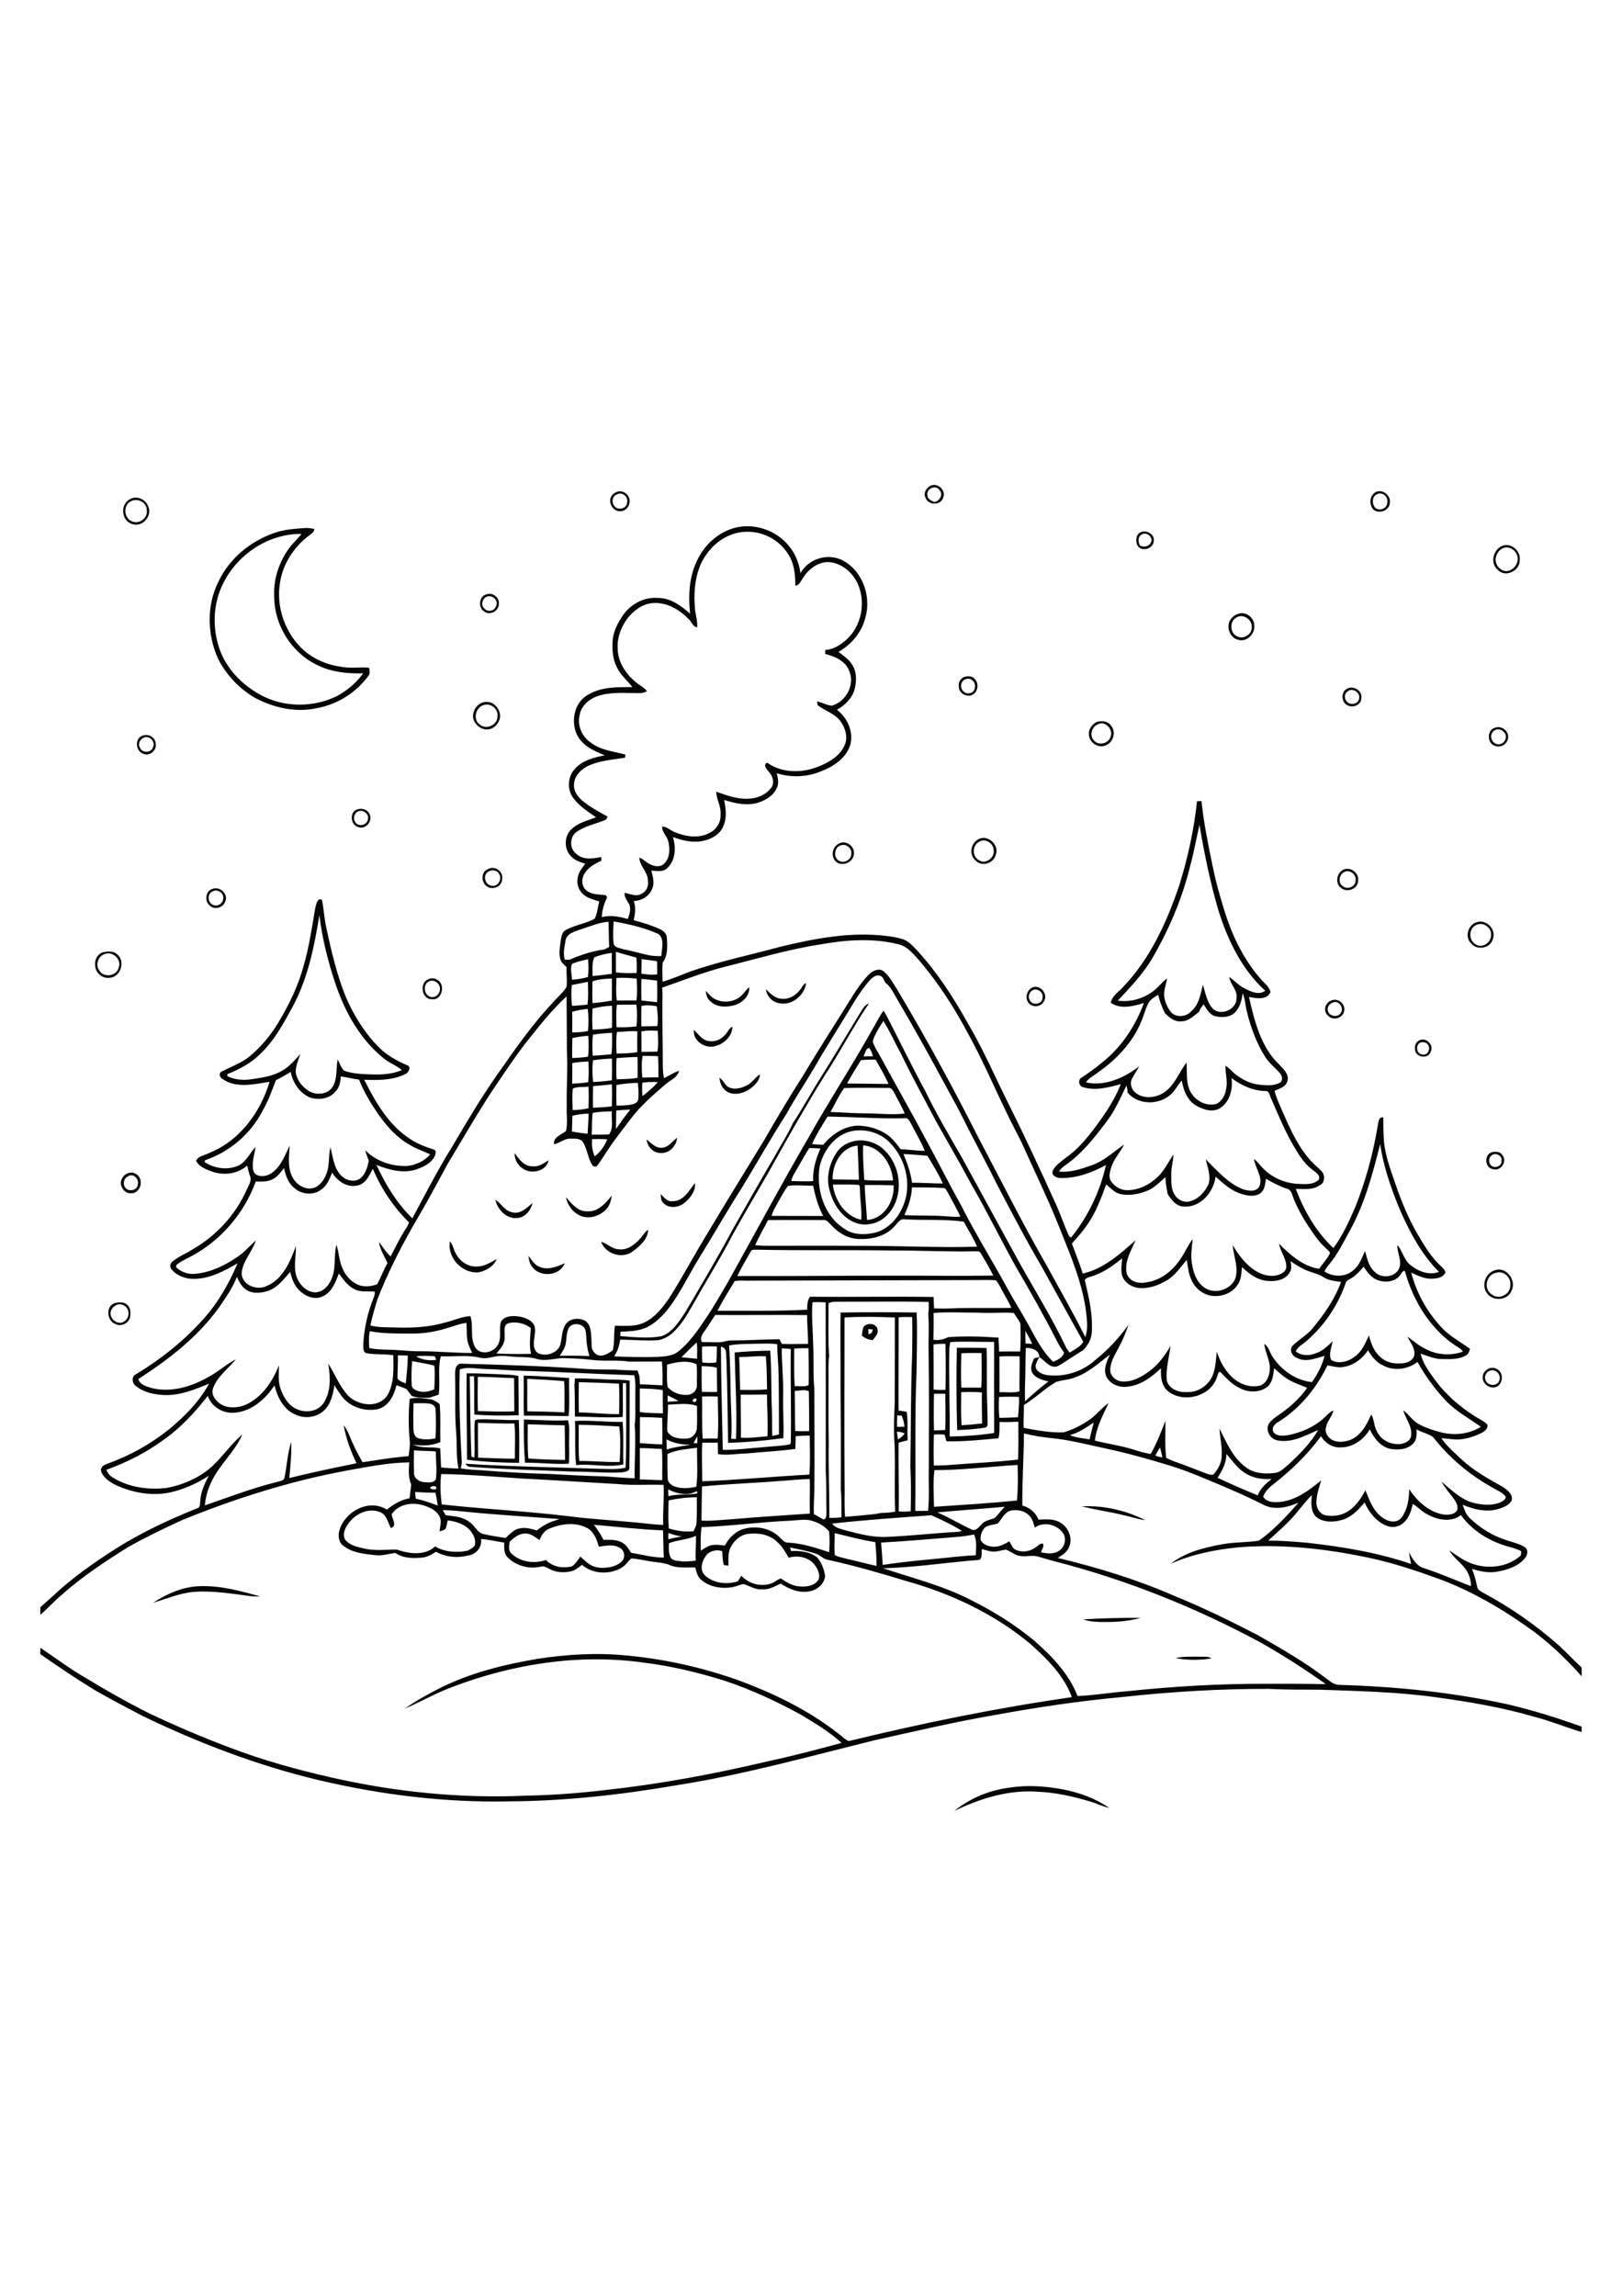 <?xml version="1.0" encoding="utf-8"?>
<!-- Generator: Adobe Illustrator 27.5.0, SVG Export Plug-In . SVG Version: 6.00 Build 0)  -->
<svg xmlns="http://www.w3.org/2000/svg" xmlns:xlink="http://www.w3.org/1999/xlink" viewBox="0 0 4000 4000" width="595" height="842" preserveAspectRatio="xMidYMid meet" data-scaled="true">
<path style="fill:#050505;" d="M2325.576,397.531c8.797-18.077-12.546-38.344-30.475-30.475
	c-10.913,5.197-18.93,18.894-12.435,30.438C2289.273,415.683,2319.377,416.388,2325.576,397.531z M2317.149,378.229
	c9.725,11.321,0.037,26.578-12.769,29.362c-7.313-3.304-17.26-7.201-17.223-16.815
	C2283.631,374.48,2308.018,363.827,2317.149,378.229z M1528.582,430.048c13.252,1.262,24.425-11.73,24.128-24.424
	c0.78-14.996-15.293-28.248-29.918-23.645c-5.011,1.485-9.502,4.491-12.992,8.315
	C1497.142,404.213,1509.725,430.976,1528.582,430.048z M1522.42,388.326c12.435-6.793,27.765,7.238,24.053,20.564
	c-0.186,15.887-24.758,20.379-32.108,7.312C1507.35,407.071,1510.653,391.629,1522.42,388.326z M3427.024,412.045
	c5.01-18.56-15.145-36.749-33.037-29.77c-13.511,6.236-18.151,24.128-11.432,36.971
	C3390.164,439.365,3424.425,432.684,3427.024,412.045z M3396.883,387.88c12.435-6.273,27.505,7.795,24.276,20.973
	c0.259,14.662-19.785,22.309-30.067,12.435C3382.814,411.711,3383.408,392.483,3396.883,387.88z M315.813,456.477
	c6.645,5.494,15.59,7.498,24.016,6.57c19.711-3.007,34.558-26.281,25.613-45.026c-6.162-17.372-28.73-27.357-45.064-17.483
	C299.814,410.783,298.255,442.743,315.813,456.477z M323.051,405.475c16.259-8.76,39.421,3.192,38.939,22.42
	c2.821,18.448-17.223,34.261-34.632,27.914C305.568,449.387,302.339,415.46,323.051,405.475z M630.847,891.407
	c45.211,23.459,98.33,35.56,148.812,24.61c51.039-8.686,98.181-37.973,128.694-79.733c5.159-5.679,2.969-13.474,2.004-20.156
	c-23.942-2.339-48.255,2.413-71.975-2.932c-32.814-4.677-64.18-18.449-89.273-40.126c-46.065-41.722-69.339-107.424-58.24-168.745
	c7.053-44.135,32.999-83.816,67.594-111.433c6.459-5.494,16.11-9.243,16.592-18.968c-7.313-1.448-14.699-2.97-22.197-2.376
	c-25.909,2.005-52.301,3.304-76.949,12.361c-58.76,20.453-110.69,63.215-137.268,120.082c-29.435,58.203-27.542,129.176-1.67,188.27
	C557.35,833.575,590.72,868.727,630.847,891.407z M549.443,610.115c34.669-72.94,112.583-124.981,193.986-123.979
	c-9.317,12.546-21.492,22.68-30.586,35.449c-24.684,33.89-38.827,75.947-36.674,118.04c-0.334,69.747,41.388,137.973,104.046,168.82
	c35.449,18.3,76.021,22.606,115.367,21.344c-16.258,23.274-39.124,41.834-63.734,55.754c-58.575,29.139-131.44,28.953-189.161-2.45
	c-45.508-24.573-84.261-64.291-101.485-113.697C523.46,717.947,525.204,659.224,549.443,610.115z M2845.397,501.8
	c1.262-15.59-17.557-25.241-31.031-20.416c-13.808,4.788-14.848,23.905-8.389,34.781
	C2817.558,532.053,2846.585,521.177,2845.397,501.8z M2814.552,488.363c11.581-9.985,31.773,7.053,23.162,19.785
	c-5.085,9.651-17.223,10.876-26.354,6.867C2807.128,506.514,2805.086,494.154,2814.552,488.363z M3693.987,575
	c18.708,20.007,54.937,1.522,53.861-24.499c2.933-22.383-20.936-43.133-42.65-35.152
	C3682.257,524.443,3673.757,558.667,3693.987,575z M3690.052,540.404c2.45-7.721,7.758-14.774,15.071-18.486
	c15.367-8.426,34.707,5.011,37.379,21.047c2.784,15.367-8.946,31.329-23.942,34.558
	C3699.406,580.828,3682.591,557.962,3690.052,540.404z M1196.065,678.489c14.365,9.132,34.967-3.786,34.187-20.453
	c1.596-15.368-15.479-28.285-29.956-23.163C1180.29,639.291,1178.025,670.026,1196.065,678.489z M1199.889,641.184
	c13.994-6.347,30.549,9.206,23.311,23.162c-3.378,12.324-21.566,15.479-29.064,5.234
	C1184.929,661.488,1189.458,645.75,1199.889,641.184z M2399.184,882.238c13.771-7.981,15.145-29.807,3.193-39.978
	c-5.828-5.791-14.811-5.642-22.309-4.269c-10.282,2.71-17.409,13.4-15.591,24.016
	C2363.734,878.823,2385.041,890.776,2399.184,882.238z M2380.142,844.97c12.472-7.201,27.84,7.053,23.831,20.341
	c-0.594,12.881-18.003,18.337-26.912,9.948C2366.89,867.762,2367.743,849.647,2380.142,844.97z M3323.015,908.556
	c12.918,7.572,33.964-0.52,34.113-16.853c3.861-17.928-18.82-32.665-34.224-24.313
	C3306.347,874.035,3306.942,901.578,3323.015,908.556z M3323.051,874.629c11.507-10.245,31.664,1.93,28.806,16.815
	c-1.708,15.219-25.204,18.857-32.183,5.753C3314.626,890.107,3315.776,879.714,3323.051,874.629z M1212.844,965.609
	c10.245-4.677,17.372-14.44,19.97-25.278c3.712-20.564-15.33-43.541-36.934-39.755c-14.922,1.596-26.689,14.922-28.879,29.325
	C1162.101,953.656,1190.98,976.336,1212.844,965.609z M1192.131,908.296c17.706-6.607,37.491,9.577,34.707,28.174
	c-0.037,21.121-28.582,33.63-44.172,19.228C1165.701,943.374,1173.088,914.124,1192.131,908.296z M2722.309,1008.853
	c20.935-4.157,31.774-31.663,18.634-48.738c-7.721-12.658-24.573-14.625-37.454-9.874c-10.913,6.051-19.488,17.817-18.225,30.735
	C2686.229,998.756,2704.715,1013.456,2722.309,1008.853z M2706.496,956.069c18.671-11.618,40.609,13.14,31.737,31.366
	c-5.457,16.11-28.953,21.084-40.126,8.24C2686.266,984.428,2691.723,962.119,2706.496,956.069z M3687.194,1008.779
	c13.029,5.271,28.211-3.452,31.366-16.852c5.346-17.743-14.885-34.892-32.034-27.877
	C3666.185,969.803,3666.964,1003.359,3687.194,1008.779z M3686.378,970.36c11.507-7.795,29.436,4.603,26.986,18.04
	c-0.297,12.361-16.555,21.269-26.8,13.586C3674.871,995.564,3673.72,976.596,3686.378,970.36z M353.378,982.906
	c-21.604,4.9-20.045,38.641-0.26,45.026c14.848,7.981,34.298-8.315,30.847-24.499C383.742,988.511,367.186,978.415,353.378,982.906z
	 M376.8,1013.084c-5.011,13.549-26.28,13.363-31.7,0.223c-5.345-8.352-0.631-20.193,8.055-24.053
	C367.446,980.345,385.115,998.979,376.8,1013.084z M884.187,1164.532c-23.089,3.823-21.455,39.607,0.037,44.655
	c17.409,6.088,34.781-14.514,27.765-30.772C908.389,1167.13,895.175,1162.008,884.187,1164.532z M907.313,1188.882
	c-0.891,14.402-21.827,21.084-30.216,9.02c-7.387-8.723-4.305-23.348,6.422-27.728
	C894.618,1164.941,910.727,1176.262,907.313,1188.882z M2405.94,1291.37c14.922,16.407,44.655,7.09,49.554-13.957
	c10.134-23.831-19.377-51.002-41.982-38.864C2393.913,1247.865,2388.642,1277.301,2405.94,1291.37z M2413.549,1245.75
	c15.144-11.099,37.527,3.229,37.045,21.047c2.189,18.114-20.639,35.115-36.415,23.682
	C2397.216,1281.793,2397.402,1255.178,2413.549,1245.75z M2068.412,1249.907c-17.224,7.906-20.601,35.264-4.491,46.103
	c16.481,10.505,42.094-1.893,42.019-22.123C2107.646,1255.289,2084.707,1239.885,2068.412,1249.907z M2099.332,1274.22
	c0.706,15.071-18.708,25.947-31.069,17.372c-14.551-8.797-9.911-35.635,7.275-38.233
	C2087.974,1250.13,2100.817,1261.526,2099.332,1274.22z M1203.155,1312.602c-16.815,6.199-17.075,31.997-3.489,41.759
	c13.957,11.433,39.05,1.745,38.53-17.372C1242.019,1318.059,1219.525,1302.765,1203.155,1312.602z M1213.14,1353.471
	c-16.481-0.78-23.534-25.018-9.725-34.076c7.943-5.939,22.272-5.085,27.097,4.603
	C1238.975,1336.024,1228.767,1356.774,1213.14,1353.471z M3307.239,1358.964c14.922,12.769,42.242,2.153,42.056-18.226
	c2.413-18.04-16.778-33.259-33.927-27.765C3297.106,1318.764,3290.61,1347.42,3307.239,1358.964z M3315.368,1319.803
	c12.843-7.795,30.624,6.719,27.617,21.047c-0.037,14.885-19.896,23.237-31.106,13.994
	C3298.924,1346.975,3301.856,1325.483,3315.368,1319.803z M516.889,1402.283c11.767,11.507,33.704,5.753,38.493-9.948
	c8.945-18.225-13.585-38.196-31.329-30.995C506.607,1365.98,503.972,1391.37,516.889,1402.283z M523.868,1367.873
	c11.618-7.609,29.287,3.935,26.614,17.669c-0.631,12.398-15.998,21.418-26.763,14.365
	C511.841,1393.671,511.173,1373.552,523.868,1367.873z M3681.219,1485.765c10.134-23.422-14.959-50.223-39.05-42.391
	c-21.53,5.791-30.847,35.895-14.663,51.967C3641.537,1513.53,3674.945,1508.556,3681.219,1485.765z M3641.834,1449.796
	c15.813-7.869,36.711,7.498,35.301,24.833c1.114,18.263-21.9,34.707-37.713,23.46
	C3620.75,1488.474,3621.567,1457.034,3641.834,1449.796z M269.859,1580.457c27.319-0.482,40.386-41.017,19.265-57.684
	c-9.428-9.317-24.239-7.35-36.08-5.085c-12.361,4.529-20.119,18.189-18.411,31.181
	C234.113,1566.908,251.856,1583.166,269.859,1580.457z M256.236,1522.736c20.23-9.985,44.841,12.064,36.34,33.185
	c-5.159,20.676-36.785,25.241-47.476,6.905C235.115,1549.647,241.017,1528.935,256.236,1522.736z M1064.402,1633.24
	c24.202,4.343,34.336-32.034,17.186-45.546c-7.275-6.496-17.78-7.572-26.429-3.155
	C1033.964,1593.782,1040.015,1633.797,1064.402,1633.24z M1057.869,1589.402c12.323-6.348,28.025,5.382,27.097,18.894
	c0.334,11.841-11.804,23.088-23.645,19.116C1045.137,1622.587,1042.39,1596.938,1057.869,1589.402z M2573.46,1639.996
	c12.881-16.667-6.125-42.391-25.761-36.526c-14.069,5.717-21.27,24.462-12.213,37.342
	C2543.913,1654.064,2565.628,1653.842,2573.46,1639.996z M2546.289,1611.414c11.878-6.904,27.95,5.16,24.647,18.634
	c-0.297,15.85-24.721,19.71-31.254,6.05C2534.113,1627.895,2537.788,1615.98,2546.289,1611.414z M3274.908,1673.552
	c11.358,13.326,35.82,7.498,39.532-9.688c5.493-17.78-15.071-35.598-31.923-27.023
	C3267.743,1642.149,3262.064,1663.159,3274.908,1673.552z M3285.338,1642.372c14.588-8.872,30.104,11.396,21.232,24.388
	c-6.792,12.435-28.247,9.354-31.736-4.232C3272.086,1654.176,3277.246,1645.193,3285.338,1642.372z M3527.989,1763.493
	c9.948-17.78-13.698-39.644-30.402-27.209c-7.906,4.788-9.28,14.996-7.72,23.385
	C3492.688,1777.004,3522.458,1781.088,3527.989,1763.493z M3500.409,1741.37c7.015-3.935,17.668-2.673,21.64,5.16
	c6.83,9.911-2.265,26.318-14.885,23.014C3493.913,1767.799,3490.609,1749.276,3500.409,1741.37z M3682.257,2052.394
	c18.745,5.716,35.116-18.82,23.311-34.076c-5.196-9.503-17.297-9.985-26.615-7.684
	C3659.169,2016.351,3661.471,2050.056,3682.257,2052.394z M3679.437,2017.762c9.168-7.053,25.761,1.522,23.459,13.66
	c1.744,14.402-19.711,21.158-27.468,9.651C3669.971,2034.02,3671.827,2022.513,3679.437,2017.762z M3728.434,2349.982
	c10.876-25.093-14.143-57.795-41.574-48.59c-23.238,6.459-34.521,37.045-19.896,56.607
	C3681.552,2379.826,3720.639,2375.928,3728.434,2349.982z M3678.694,2361.006c-21.714-13.549-12.992-49.369,11.582-53.452
	c18.968-5.717,37.305,13.4,34.15,32.108C3724.797,2361.526,3695.472,2375.557,3678.694,2361.006z M282.702,2382.498
	c-23.125,8.204-19.191,45.323,3.118,52.116c14.736,7.387,34.781-4.64,35.598-21.01c0.742-8.946,0.446-19.302-6.719-25.761
	C306.756,2378.861,293.244,2380.308,282.702,2382.498z M299.926,2430.679c-15.219,3.341-30.698-12.732-26.763-27.802
	c2.042-6.496,6.868-11.693,12.695-14.996c12.918-7.573,31.143,3.601,30.883,18.448
	C318.115,2417.057,310.319,2428.007,299.926,2430.679z M3668.301,2545.453c-5.902,3.898-11.284,10.097-11.619,17.483
	c-2.932,16.444,15.034,30.958,30.698,26.986c19.785-4.566,22.049-36.86,3.861-44.989
	C3684.262,2540.776,3675.093,2541.333,3668.301,2545.453z M3697.476,2573.181c-4.603,15.553-29.361,14.031-33.89-0.742
	c-4.863-8.872,2.375-21.344,11.729-23.571C3689.199,2544.488,3702.821,2559.707,3697.476,2573.181z M3104.455,2968.282
	c-28.953,4.677-58.575,3.229-87.491,8.315c-45.582,8.092-92.948,19.599-129.993,48.775c52.636-23.831,110.209-35.004,167.447-40.683
	c106.905-8.909,214.588,3.452,319.302,25.315c63.622,13.289,125.241,34.373,186.117,56.756
	c73.868,28.953,143.096,68.968,207.647,114.848c49.406,34.373,93.021,76.281,133.036,121.047v-21.789
	c-20.527-18.522-39.087-39.124-59.799-57.424c-55.642-48.627-116.779-91.203-181.923-126.058c-6.496-4.12-15.442-7.535-16.11-16.333
	c-3.193-14.736-6.83-29.361-12.583-43.281c19.896,6.236,40.942,10.802,61.841,6.979c25.724-4.343,53.044-13.4,69.785-34.633
	c5.717-7.016,7.201-20.453-1.337-25.724c-13.66-8.946-29.992-11.952-45.137-17.26c-34.075-10.616-65.145-29.918-90.794-54.603
	c-9.503-8.612-13.363-21.084-17.373-32.814c27.395,11.693,58.501,19.228,87.863,10.468c12.546-3.86,26.949-9.02,33.148-21.604
	c3.378-15.145-11.544-26.132-22.718-33.259c-34.892-19.785-70.786-39.05-100.223-66.741c-17.78-16.704-36.934-32.479-50.556-53.007
	c17.334,1.114,34.707,5.16,52.079,2.264c16.592-2.561,32.777-7.981,47.735-15.59c7.424-4.12,16.37-10.876,13.401-20.638
	c-9.503-8.946-21.641-14.143-32.442-21.158c-37.008-23.868-70.862-53.192-96.845-88.938c-14.365-19.71-29.398-40.089-35.226-64.18
	c17.113,5.123,33.705,13.252,51.967,13.178c20.193,0.297,42.205,1.67,60.209-9.169c6.273-2.969,7.646-10.096,9.725-15.961
	c-23.385-17.112-49.555-30.846-69.673-52.116c-35.708-38.27-62.472-85.264-75.279-136.08c16.481,8.092,33.891,16.555,52.858,15.182
	c11.915-0.594,27.283-3.229,31.663-16.259c-2.153-5.605-6.347-9.874-10.505-13.883c-24.535-22.198-41.573-51.076-58.203-79.287
	c-22.828-39.05-40.015-81.069-54.677-123.757c-11.692-33.927-24.536-68.003-28.323-103.935c-1.522-20.119-1.708-40.275-1.708-60.431
	c-12.36-2.227-11.767,12.101-13.734,20.342c-11.358,68.3-29.398,135.56-55.122,199.852c-15.108,35.375-31.403,70.676-54.158,101.856
	c-42.688-39.569-72.197-91.871-92.873-145.805c20.007-0.112,42.279,3.378,59.54-9.391c10.764-4.825,12.175-18.56,8.352-28.434
	c-6.756-10.282-17.187-17.335-25.575-26.132c-33.408-33.853-53.378-77.802-72.31-120.75c-7.98-18.857-17.297-37.342-22.345-57.275
	c12.36-5.234,29.287-10.097,32.145-25.278c3.415-15.664-9.391-27.728-19.191-37.862c-46.361-43.727-62.471-108.241-75.947-168.263
	c17.781,3.563,44.061,8.649,53.193-12.175c-3.712-14.514-17.224-23.089-26.132-34.224c-44.32-51.188-72.828-114.254-91.499-178.879
	c-9.503-31.032-18.189-62.323-24.573-94.172c-11.173-54.157-22.531-108.389-28.063-163.474c-3.712,0.148-7.424,0.334-11.098,0.52
	c-7.536,69.933-22.569,139.087-43.431,206.273c-30.994,91.574-72.16,182.703-140.2,253.007
	c-10.579,11.804-26.094,20.861-29.064,37.676c24.535,16.704,55.531,8.352,81.7,0.557c-20.862,56.31-55.011,108.5-102.376,145.954
	c-16.11,13.994-33.668,26.021-51.3,37.899c-9.65,4.974-7.015,21.27,3.601,23.497c30.661,9.762,63.066,0.445,93.096-7.387
	c-18.671,46.845-48.441,87.899-79.472,127.209c-15.999,19.785-33.742,38.307-54.529,53.081
	c-12.138,9.725-26.317,18.448-33.63,32.702c-5.123,11.915,9.799,19.005,19.635,18.448c39.161,0.705,77.543-13.289,111.359-32.182
	c-14.328,65.145-43.912,126.837-85.783,178.731c-1.114-0.557-3.304-1.67-4.417-2.227c-12.398-25.687-20.862-53.118-32.814-79.027
	c-36.971-81.292-74.313-162.435-114.291-242.317c-34.558-69.005-64.996-140.126-104.417-206.607
	c-34.781-62.175-73.757-122.495-121.901-175.241c-11.21-11.173-21.455-24.87-37.12-29.918c-14.439-4.64-29.547-6.83-44.581-8.5
	c-86.229-9.985-172.754,6.719-256.348,26.763c-75.835,20.676-153.155,36.377-227.283,62.806
	c-21.381,8.129-42.316,17.446-64.365,23.757c-0.037-15.776-1.522-31.7,0.371-47.365c12.807-17.558,11.507-40.275,10.208-60.876
	c-0.482-9.985-8.129-17.335-16.741-21.195c-20.786-9.762-42.91-16.37-65.07-22.16c3.452-15.627,5.828-31.811,0.223-47.253
	c19.154-0.891,38.233-11.618,45.137-30.178c6.904-14.477,1.596-30.438-1.819-45.026c13.214,0.928,29.139,4.454,39.458-6.348
	c20.639-19.339,21.455-50.891,13.808-76.392c24.09,8.983,50.483,15.293,76.058,9.094c20.082-4.417,40.498-16.184,48.218-36.229
	c9.206-20.267,6.125-43.133,1.893-64.217c26.986,8.241,56.496,15.479,84.224,6.496c19.674-6.125,39.273-18.671,46.845-38.641
	c4.343-10.987,1.114-22.754-1.114-33.779c35.041,11.21,74.016,9.762,108.055-4.343c31.663-11.767,63.92-33.073,73.607-67.335
	c7.313-31.626-7.757-65.516-33.408-84.595c19.377-11.284,37.046-27.617,43.282-49.852c5.048-19.191,6.199-41.24-4.195-58.909
	c-7.98-14.737-22.198-24.276-35.227-34.076c31.849-18.411,57.498-48.255,66.259-84.484c15.59-53.192-7.907-118.337-59.243-142.688
	c-35.932-16.704-81.514-1.633-100.78,32.888c-3.675-27.023-14.773-53.081-33.741-72.94c-31.292-34.41-81.96-50.334-127.172-39.05
	c-41.722,10.913-76.541,42.539-94.247,81.477c-19.933,40.386-21.678,86.637-17.112,130.624
	c-22.235-20.082-48.924-39.384-80.252-38.939c-33.853-2.598-67.186,15.85-85.858,43.615c-13.363,19.785-24.759,42.354-25.13,66.704
	c-0.965,21.269,1.151,43.356,11.618,62.324c8.909,18.3,24.944,31.366,37.343,47.142c-36.452,0.26-75.316-1.188-107.833,18.114
	c-42.65,21.901-48.367,87.639-13.994,119.488c14.885,14.885,34.819,22.606,53.823,30.772c-26.132,4.9-54.009,11.841-72.717,32.183
	c-19.413,19.413-21.158,53.489-3.749,74.684c14.811,19.154,35.375,32.257,54.937,45.954c-20.23,7.535-42.428,12.695-58.871,27.617
	c-20.564,16.667-21.381,51.819-1.707,69.525c8.871,9.54,21.789,13.289,33.815,17.149c-7.684,10.468-16.555,21.01-18.523,34.335
	c-3.266,15.071,2.302,31.552,13.994,41.611c11.024,9.577,25.761,12.658,39.236,17.186c-4.083,14.068-4.64,29.436-11.47,42.613
	c-22.791,12.324-49.48,15.405-72.011,28.174c-9.243,5.345-9.985,16.89-11.73,26.281c-1.893,15.108-5.383,30.846-0.594,45.806
	c2.265,8.129,9.317,13.326,15.108,19.005c-0.891,16.295,2.005,32.739-0.223,48.998c-9.429,15.776-24.907,26.986-36.303,41.388
	c-49.777,52.71-90.831,112.695-132.442,171.789c-40.831,58.055-77.209,119.042-113.029,180.29
	c-35.672,57.275-66.37,117.446-98.33,176.837c-38.196-37.045-66.37-83.482-88.456-131.589c30.958,12.138,65.664,21.826,98.478,10.95
	c18.188-6.422,38.456-15.701,46.065-34.818c1.225-4.343,3.304-12.472-2.821-13.957c-19.71-6.533-39.606-13.326-56.941-25.13
	c-54.195-33.927-87.009-91.5-115.033-147.105c34.002,1.299,70.007,1.633,101.188-13.957c8.649-3.044,16.035-19.005,3.749-22.272
	c-24.759-10.616-48.775-23.905-68.003-43.058c-35.635-35.635-62.547-79.102-82.443-125.204
	c-22.086-54.9-35.597-112.695-47.959-170.416c-5.048-22.643-6.124-45.917-10.727-68.597c-11.173-6.31-14.328,11.507-16.37,19.042
	c-8.278,48.329-15.219,97.105-29.064,144.284c-13.475,50.074-36.563,96.993-63.4,141.166c-18.783,30.883-42.39,58.871-70.193,81.96
	c-20.156,16.258-44.952,24.61-67.558,36.563c-9.428,3.266-5.642,15.776,1.893,18.931c34.076,23.46,77.58,12.398,115.404,6.719
	c-22.383,74.61-72.977,144.655-146.993,174.499c-11.099,6.496-28.434,7.647-34.187,19.97c7.721,15.59,25.613,21.901,41.017,27.357
	c28.805,9.614,61.878,4.937,85.004-15.368c1.745,8.426,3.898,16.815,6.645,24.981c5.939,12.917-4.232,25.167-8.797,36.786
	c-27.135,60.096-73.868,110.764-130.809,143.838c-16.518,10.95-35.524,17.966-50.891,30.624c-6.125,4.157-7.684,13.14-3.156,19.005
	c14.069,17.446,37.343,25.315,59.317,23.979c37.862-1.113,71.827-19.822,103.898-38.159
	c-21.492,51.448-50.111,100.408-87.973,141.574c-46.956,51.671-102.116,95.397-161.804,131.478
	c-12.324,4.937-10.839,22.086-1.225,29.102c19.153,15.702,44.692,21.307,68.968,22.494c39.198,1.856,76.318-13.289,111.841-28.025
	c-24.016,44.321-60.282,80.884-98.924,112.732c-45.768,36.674-97.847,65.591-153.155,85.152c-8.426,2.45-17.223,9.466-13.808,19.302
	c6.236,16.036,22.123,25.872,36.897,33.296c41.537,18.894,89.161,27.357,134.15,17.446c33.668-7.758,65.59-22.012,94.395-40.98
	c-10.541,19.339-20.156,40.052-21.232,62.472c-0.965,6.533,0.52,16.444-8.166,18.077c-69.562,27.951-137.862,59.725-201.225,100.037
	c-53.6,34.298-106.014,70.972-152.524,114.588c-10.653,9.911-21.678,19.413-32.517,29.139v18.708
	c18.449-15.701,34.298-34.187,53.118-49.517c49.666-44.543,105.568-81.143,161.878-116.593
	c43.244-24.425,87.974-46.065,133.073-66.778c130.55-53.452,265.85-96.177,404.64-122.235c51.93-9.02,104.046-20.23,156.979-20.75
	c-1.002,18.188-2.821,37.231,4.937,54.38c-0.891,11.433-3.007,22.754-4.083,34.224c-21.232,3.415-39.458,14.922-56.125,27.876
	c-45.286-29.064-108.575,7.276-118.263,56.979c-1.485,11.581,0.705,24.833,10.913,32.034c22.68,17.892,52.821,20.527,80.55,23.422
	c16.333,1.967,32.034-4.157,48.144-5.457c19.562,13.586,44.061,13.289,66.89,11.247c12.212-1.336,22.94-7.832,33.111-14.291
	c24.239,13.214,52.895,16.11,79.51,9.094c19.859-2.524,34.521-20.564,31.589-40.72c19.265,1.707,38.159,6.013,57.201,9.131
	c-0.074,12.435-1.485,26.949,8.5,36.377c20.936,21.047,53.416,29.51,82.146,22.754c8.24-2.821,15.108,3.303,22.235,6.347
	c17.854,9.243,39.347,9.391,58.24,3.341c7.387-4.046,14.143-9.094,20.75-14.291c20.49,18.374,50.111,22.977,76.28,16.184
	c11.693-3.378,23.571-8.203,31.774-17.558c4.9-4.64,8.24-11.099,14.291-14.291c14.885,1.151,29.398,4.677,44.135,7.016
	c15.813,2.709,32.183,2.932,47.439,8.426c20.341,9.837,43.504,6.05,65.331,7.015c2.896,10.394,5.085,22.049,13.697,29.473
	c20.639,18.597,50.371,23.311,77.135,19.154c9.539-1.819,18.337-6.162,27.84-8.018c14.811,4.12,28.099,14.254,44.209,13.215
	c17.298,1.856,32.703-7.016,47.699-14.18c19.933,12.881,43.281,23.2,67.632,19.488c19.97-1.745,39.643-17.224,41.982-37.75
	c-2.228-16.333-8.389-32.777-18.931-45.583c-17.818-15.033-42.539-17.335-64.996-16.555c-0.668-2.153-1.968-6.459-2.635-8.612
	c21.195,4.38,42.613,8.352,63.215,15.108c10.616,2.895,17.743,12.584,28.582,14.922c65.182,14.18,129.399,32.628,193.133,52.19
	c111.692,30.846,219.154,81.515,308.426,156.051c41.165,36.711,82.443,77.766,101.633,130.661
	c-184.002,26.429-366.295,63.623-546.882,107.535c-5.494,2.042-9.837-3.044-13.994-5.605
	c-78.173-65.33-171.084-110.505-266.258-145.286c-87.194-30.55-178.063-50.668-270.008-59.28
	c-73.051-7.424-146.956-3.044-219.376,8.018c-84.039,14.106-168.115,34.818-244.47,73.682c-29.027,14.662-57.61,30.475-84.113,49.48
	c40.052-17.446,78.173-39.31,119.302-54.38c148.367-56.162,310.394-81.478,468.263-59.503
	c68.151,8.315,135.152,24.239,200.631,44.692c65.256,21.455,127.728,50.78,188.01,83.519c34.966,21.27,70.861,42.056,101.002,70.044
	c-59.428,15.961-118.968,31.7-179.176,44.655c-133.259,31.478-268.151,56.904-404.38,71.529
	c-64.18,7.647-128.694,12.584-193.319,13.734c-161.247,7.424-323.2-8.834-480.512-44.581
	c-85.709-19.376-170.676-42.985-252.784-74.425c-66.407-24.981-131.663-52.932-195.806-83.259
	c-60.283-29.844-118.411-63.809-175.91-98.664c-32.331-19.711-62.361-42.873-94.024-63.586v15.59
	c44.841,31.366,90.275,62.027,137.046,90.423c38.122,21.529,76.763,42.094,115.59,62.287
	c138.605,66.889,283.297,122.086,433.148,157.795c153.341,36.266,310.95,55.828,468.634,52.598
	c138.196-0.742,275.873-15.887,411.952-39.347c165.516-25.724,327.061-70.861,489.421-110.987
	c100.037-22.234,199.815-45.805,300.891-63.066c103.081-18.857,206.867-34.224,311.247-43.838
	c119.896-13.029,240.423-20.49,361.025-20.119c41.945,2.153,84.002,1.819,125.984,2.004c95.693,3.304,191.648,5.382,286.637,18.634
	c80.586,11.136,161.21,24.425,239.421,47.253c40.832,10.319,79.807,26.466,120.044,38.678v-13.511
	c-58.5-21.047-117.892-39.681-178.36-54.12c-137.713-30.475-278.581-44.729-419.413-48.849c-9.912-0.223-18.56-5.382-26.132-11.247
	c-55.271-43.059-116.184-78.025-176.949-112.583c-67.706-34.892-136.229-68.411-206.867-96.956
	c-91.425-39.755-187.194-68.894-284.039-92.168c10.765-7.09,23.088-14.068,27.84-26.8c9.391-21.938-1.596-48.664-21.64-60.394
	c-16.073-9.874-35.821-7.981-53.787-7.238c-7.015-17.483-21.863-29.993-39.94-34.781c-0.594-59.317,3.527-118.522,4.009-177.802
	c21.827,5.568,44.135,9.131,66.555,11.47c44.433,4.306,87.751,15.553,131.292,24.87c55.456,11.952,110.208,27.06,164.403,43.764
	c27.765,8.686,54.974,19.079,81.737,30.475c50.148,20.527,100.037,41.833,148.404,66.333c27.172,12.769,58.5,5.493,84.67-6.236
	C3172.495,2908.408,3141.463,2942.187,3104.455,2968.282z M3565.294,2622.847c25.056,26.392,57.387,43.838,86.674,64.699
	c-29.807,18.931-67.929,22.086-101.56,12.806c-17.519-4.788-34.929-10.468-50.927-19.079c-15.814-8.241-25.055-24.35-39.273-34.67
	c6.385,21.195,22.94,40.089,19.673,63.437c-2.004,13.252-16.629,18.931-28.359,20.156c-23.2,1.596-47.809-11.062-56.756-33.185
	c-6.866-12.51-5.568-27.877-13.252-39.83c-11.209,25.353-25.649,53.267-53.377,63.438c-15.664,5.085-35.524,6.719-48.775-4.9
	c-7.424-6.496-12.658-17.298-9.168-27.023c2.487-15.33,14.884-26.429,18.262-41.426c-10.394,3.935-17.075,13.103-25.204,20.119
	c-23.756,21.381-54.231,33.854-85.152,40.535c-12.287,1.744-27.617,4.083-36.935-6.125c-7.201-10.542,2.153-21.641,11.507-26.355
	c53.118-33.073,93.801-83.333,120.899-139.235c13.363,1.893,26.837,6.533,40.46,3.601c24.759-3.972,46.066-20.379,59.726-40.98
	c8.685,15.442,20.304,29.918,36.859,37.305c26.875,14.885,61.136,9.948,85.041-8.426
	C3514.811,2562.045,3538.197,2594.302,3565.294,2622.847z M3131.329,2547.346c-0.965,15.405-8.055,32.925-23.645,38.493
	c-21.604,5.568-44.952-1.448-62.324-14.811c-21.975-17.261-36.043-42.354-44.655-68.56c-2.042,18.857-2.71,38.27-9.391,56.236
	c-9.428,25.687-35.82,44.209-63.363,43.133c-20.342,1.745-45.62-7.201-50.594-29.139c-2.525-28.582,5.791-56.607,9.28-84.744
	c-13.475,23.757-30.067,46.103-52.19,62.509c-19.042,13.809-41.239,26.726-65.627,25.204c-15.405,0.297-30.661-12.435-30.884-28.285
	c0.372-19.97,11.433-37.305,20.49-54.417c9.948-18.151,17.892-37.305,24.499-56.867c-23.051,31.811-49.704,60.95-80.401,85.561
	c-29.138,26.652-69.265,41.611-108.798,39.272c-13.994-0.074-30.364-3.415-38.307-16.11c-4.491-10.505,3.229-20.23,7.647-29.139
	c-3.193,0.705-9.54,2.116-12.696,2.821c-4.714,10.431-10.245,22.346-5.828,33.853c7.647,15.367,25.762,19.599,40.98,23.497
	c-20.118,15.33-39.42,31.663-57.832,49.035c0.111-11.396,0-22.754-0.112-34.113c1.596-32.517,0.854-65.108,2.189-97.624
	c14.143-0.557,33.668,5.234,33.297,22.531c14.105,8.352,25.315,28.322,44.135,22.866c15.664-7.461,29.25-18.671,44.209-27.469
	c6.83-4.417,13.809-8.575,20.602-13.066c10.096-11.025,18.337-24.61,20.119-39.681c3.86-45.137-6.682-89.644-17.113-133.148
	c5.938-7.498,17.78-7.461,26.169-11.841c24.721-8.983,45.731-25.019,66.258-41.054c-1.114,13.957-4.008,28.359-0.26,42.205
	c5.42,16.815,22.087,28.136,39.161,30.549c25.13,3.229,50.112-5.939,71.418-18.671c20.527-12.175,33.482-32.739,48.924-50.26
	c2.858,17.521,4.305,35.783,12.657,51.819c9.503,20.082,29.696,35.226,52.042,36.971c23.051,2.19,47.884-7.609,60.654-27.468
	c9.243-12.621,9.168-28.805,10.764-43.653c17.409,16.407,37.825,32.331,62.657,34.001c20.045,2.079,44.878-1.782,55.309-21.307
	c5.456-8.278,3.303-18.188,1.819-27.208c11.024,7.313,22.123,14.625,34.15,20.267c15.441,7.424,32.926,9.948,47.55,19.265
	c12.695,8.389,28.136,9.54,42.836,11.544c-15.294,42.242-41.426,79.844-70.045,114.143c-13.808,17.372-34.038,27.617-49.48,43.133
	c-9.466,10.802-0.52,26.318,11.395,30.364c21.79,11.322,45.694,0.557,67.335-5.345c-5.419,23.497-17.298,44.952-30.81,64.662
	c-38.901-3.786-73.83-28.359-95.657-60.022c-8.352-10.728-9.799-26.578-22.086-33.964
	C3119.86,2505.216,3133.371,2524.889,3131.329,2547.346z M2528.657,2450.873c5.976,10.393,11.655,21.047,16.667,32.034
	c-5.494-0.297-10.95-0.52-16.37-0.705C2528.62,2471.734,2528.583,2461.266,2528.657,2450.873z M2514.105,2600.056
	c-15.887,4.974-32.999,1.151-49.369,2.264c-0.148-29.436,0.185-58.834-0.112-88.27c16.481-1.002,33.037-0.594,49.554-0.445
	c0.112,2.821,0.297,8.5,0.372,11.322C2514.514,2549.982,2513.772,2575,2514.105,2600.056z M2303.415,2884.763
	c-0.594-30.03-2.821-60.505,1.002-90.312c68.56-0.074,136.712-8.76,205.048-12.881c0.891,29.176,1.188,58.538-1.559,87.676
	C2439.904,2876.151,2371.604,2880.197,2303.415,2884.763z M2477.729,2884.651c-8.315,8.834-15.701,18.485-23.979,27.32
	c-10.95,5.123-24.461,5.902-32.776,15.627c-7.016,6.941-14.885,19.079-26.281,12.509c-28.137-12.992-54.529-29.584-83.222-41.462
	C2366.853,2893.3,2422.346,2889.885,2477.729,2884.651z M2302.005,2484.503c9.799-1.336,19.71-1.67,29.621-1.522
	c0.705,37.751,0.891,75.576,0.037,113.326c-9.837,0.445-19.711,0.594-29.473-0.743
	C2302.71,2558.519,2302.264,2521.511,2302.005,2484.503z M2331.106,2695.304c-9.28,0.52-18.56,1.002-27.84,1.188
	c-0.706-30.141-0.668-60.245,0.037-90.349c9.28-0.26,18.597-0.334,27.951-0.148
	C2331.663,2635.765,2331.96,2665.572,2331.106,2695.304z M2345.36,2781.348c-14.143,1.225-28.322,1.782-42.465,1.559
	c-0.557-25.464-0.779-50.928,0.297-76.355c8.723-0.445,17.484-0.482,26.243,0.148c1.448,5.494,2.97,11.025,4.566,16.593
	c42.873,1.002,85.672-3.601,128.323-7.498c3.415-13.103,2.19-26.689,2.672-40.052c15.405,0.631,30.81,0.037,46.251-0.705
	c0.26,31.069,0.52,62.175-0.631,93.244C2455.754,2774.778,2400.446,2776.819,2345.36,2781.348z M2451.671,2702.803
	c-36.302,5.419-73.052,8.166-109.688,8.649c0.891-72.049-2.45-144.098-0.816-216.184c0.408-5.605,1.336-11.136,2.227-16.667
	c36.006-2.079,72.161-0.074,108.241-0.371C2451.671,2553.063,2451.337,2627.933,2451.671,2702.803z M2510.468,2664.087
	c-15.33,0.334-30.624,1.41-45.954,1.41c-1.782-17.075-1.596-34.299-0.78-51.411c16.407-0.928,32.813-0.891,49.22-0.223
	C2513.549,2630.642,2512.027,2647.383,2510.468,2664.087z M2463.883,2501.875c-0.52-11.396-0.743-22.792-1.41-34.187
	c-41.351-2.784-83-4.306-124.313-1.151c-11.322,5.642-23.608,8.574-36.303,6.31c0.52-22.049,0.854-44.061,0.371-66.073
	c37.751-2.71,75.687-0.52,113.511-0.631c28.137,2.19,56.311-1.633,84.41,0.742c5.197,8.649,11.916,16.444,16.073,25.724
	c1.262,23.014,1.039,46.177-0.408,69.191C2498.478,2501.689,2481.181,2501.689,2463.883,2501.875z M2363.771,2394.822
	c-20.081,1.225-40.2,1.596-60.282,0.742c-0.519-9.391-0.742-18.782-1.039-28.174c-101.707-1.596-203.452,0.557-305.16-0.594
	c-6.347,9.503-6.793,20.936-6.57,31.997c-73.645,3.786-147.587,2.413-221.343,2.635c12.695-25.019,27.877-48.775,42.204-72.865
	c13.029-2.896,26.652-0.743,39.941-1.336c183.111-0.594,366.222-0.928,549.332-1.41c18.115,0.185,36.303-1.077,54.418,0.445
	c5.122,3.675,7.424,10.022,10.727,15.256c9.131,17.706,20.007,34.558,28.025,52.858
	C2450.594,2394.97,2407.164,2394.265,2363.771,2394.822z M2288.679,2894.748c-10.579,0-21.121,0.223-31.663,0.26l0.074-3.192
	c1.559-114.773-1.744-229.658,3.341-344.395c0.148-47.216,2.375-94.506,0-141.685c-62.51-0.891-125.056-0.928-187.565,0.037
	c-0.817,59.874,0.222,119.748-0.112,179.621c0.854,85.449,1.262,170.861,0.742,256.31c2.19,22.903,1.374,45.954,1.448,68.931
	c-9.874,1.151-19.785,1.744-29.696,1.373c0.26-62.361-2.561-124.721-1.448-187.083c-1.077-49.257-0.445-98.552-0.556-147.773
	c0.482-21.492-1.151-43.021,1.41-64.402c-2.97-43.17-1.151-86.6-1.41-129.881c9.576-5.011,20.601-3.452,31.031-3.786
	c71.938,0.334,143.913-1.262,215.813,0.631c0.408,9.726,0.705,19.562-1.002,29.25c2.487,29.993,0.371,60.134,0.854,90.201
	c1.484,96.511,0.631,193.021,0.556,289.532C2289.532,2823.998,2292.354,2859.521,2288.679,2894.748z M2245.88,2895.639
	c-9.799,1.002-19.673,1.596-29.436,0.371c0.891-56.459-1.225-112.955-0.334-169.414c7.535-1.856,15.033-3.786,22.494-5.865
	c-2.079-23.385,1.3-47.031-2.71-70.304c-6.645-1.039-13.326-2.004-19.933-3.007c-0.594-76.689,0.557-153.415,0.149-230.104
	c11.024-0.557,22.086-0.631,33.148-0.26c1.373,31.069,0.185,62.175,0.111,93.244c-3.527,91.945-2.895,183.965-4.306,275.909
	C2246.956,2822.625,2246.734,2859.187,2245.88,2895.639z M2231.18,2703.99c-4.454,5.976-10.245,10.728-16.555,14.699
	c-1.114-6.384-2.042-12.806-2.784-19.191C2218.486,2699.759,2225.056,2701.207,2231.18,2703.99z M2212.583,2659.484
	c3.675,0.186,7.424,0.371,11.136,0.631c3.304,8.797,6.459,17.817,6.459,27.394c-6.013,0-11.99,0.037-17.966,0.148
	C2212.027,2678.229,2212.139,2668.838,2212.583,2659.484z M2082.851,2829.529c-1.225-137.008-0.074-274.053-0.223-411.099
	l3.081-0.557c40.238-2.302,80.772-1.522,121.084,0.185c0.148,70.379-0.112,140.794-0.334,211.21
	c-1.485,33.63-2.97,67.335-0.372,100.965c1.93,55.493-0.631,111.062,1.411,166.555c-11.953,2.264-24.128,2.969-36.266,3.304
	c-15.701,3.861-31.998,3.897-47.922,6.125c-13.029,1.188-26.058,2.301-39.087,3.266
	C2081.552,2882.907,2083.519,2856.181,2082.851,2829.529z M2008.241,2594.674c-3.564-37.862-0.965-75.947-3.006-113.846
	c-0.557-33.445-4.492-66.889-1.597-100.334c10.802-0.631,21.641-0.446,32.443,0.371c0.52,138.753,0.297,277.469,0.185,416.184
	c2.339,33.111,0.779,66.333,1.819,99.48c-0.668,6.867,1.745,17.743-7.424,19.599c-7.906-4.343-15.404-9.28-23.496-13.177
	c-1.039-19.562,0.705-39.05,1.113-58.574C2009.243,2761.155,2008.241,2677.896,2008.241,2594.674z M1997.142,2901.503
	c-63.4,4.343-126.874,8.204-190.2,13.734c-25.649,1.373-51.225,5.011-76.949,3.601c0.409-28.062,0.409-56.125,1.151-84.187
	c65.033-6.459,130.549-8.352,195.694-13.734c23.423-1.188,46.734-4.491,70.23-4.454
	C1997.625,2844.785,1996.511,2873.144,1997.142,2901.503z M1994.172,2584.466c-9.651,5.865-23.162,1.745-34.335,3.192
	c-2.004-30.958-1.448-62.027-1.151-93.022c11.692-0.816,23.459-1.188,35.189-0.891
	C1994.284,2523.961,1994.729,2554.25,1994.172,2584.466z M1994.692,2600.204c0.593,32.628,0.742,65.33,0.779,97.996
	c-11.47,0.297-22.94,0.52-34.373-0.297c-0.891-32.999-0.445-65.961-1.151-98.96
	C1971.195,2599.128,1984.967,2594.228,1994.692,2600.204z M1928.1,2483.018c-1.893-3.823-3.786-7.646-5.679-11.396
	c-39.829,0.223-79.584,3.081-119.377,3.044c-10.022-0.408-19.228,4.677-29.213,4.38c-14.328,0.111-28.619-0.223-42.91-0.408
	c-6.978-13.957,5.716-24.536,12.472-35.449c6.978-10.319,13.326-21.01,20.304-31.329c75.501,0.594,151.039-0.631,226.541,0.26
	c0.185,23.645,2.561,47.216,2.524,70.861C1971.195,2483.129,1949.629,2484.206,1928.1,2483.018z M1903.601,2647.643
	c-2.301-49.258-0.297-98.701-4.157-147.885c-29.288,0.408-58.538,1.93-87.714,4.417c1.337,71.084,6.125,142.242,3.267,213.363
	c-2.933-0.111-8.834-0.371-11.768-0.483c2.747-40.46-1.373-80.958-1.596-121.418c-0.26-36.229-1.411-72.42-3.563-108.612
	c22.495-4.38,45.546-3.452,68.337-4.269c16.741,0,33.668-1.559,50.297,1.262c-0.074,24.907,3.156,49.703,3.341,74.61
	c0.965,49.22,0.743,98.478,0.891,147.736c-5.457,1.225-10.913,2.487-16.37,3.786
	C1903.341,2689.328,1904.566,2668.467,1903.601,2647.643z M1826.578,2608.371c21.604,0.26,43.207-0.334,64.81-0.482
	c0,34.335,3.044,68.671,1.151,103.007c-21.752,1.522-43.653,5.345-65.442,3.304
	C1827.543,2678.898,1826.429,2643.634,1826.578,2608.371z M1825.241,2596.418c-0.891-27.023-1.151-54.009-2.302-80.995
	c21.938,0.52,43.801-3.341,65.739-1.559c2.339,27.06,2.45,54.269,2.932,81.403
	C1869.525,2596.901,1847.365,2596.826,1825.241,2596.418z M1799.48,2726.93c39.793-1.299,79.622-4.454,119.08-9.8
	c4.269-0.148,8.983-2.264,13.14-0.446c1.819-34.113-1.188-68.3-0.372-102.45c1.114-40.052-3.229-79.918-3.526-119.896
	c7.461,0.148,14.922,0.483,22.346,1.373c-1.225,78.137,1.707,156.348-0.074,234.484l-1.93-3.044l-0.149,3.749
	c-22.123,4.232-44.729,4.603-67.075,7.016c-32.813,2.227-65.627,6.941-98.515,6.459c-1.708-84.67-4.009-169.376-4.566-254.083
	c16.555,1.782,12.027,20.453,13.623,32.145c2.413,68.189,2.784,136.452,4.12,204.714L1799.48,2726.93z M1731.515,2612.936
	c12.844-0.594,25.724-0.594,38.567,0.26c0.26,34.41,2.376,68.968-0.371,103.304c-12.286-0.26-24.61-0.26-36.897,0.074
	C1730.624,2682.09,1732.034,2647.458,1731.515,2612.936z M1767.706,2541.853c-0.037,19.896,0.706,39.792,0.854,59.688
	c-12.584,0.186-25.167,0.26-37.714-0.223c-0.705-21.084-0.594-42.131-0.445-63.214
	C1742.91,2538.363,1755.531,2538.512,1767.706,2541.853z M1731.589,2489.811c12.027-0.742,24.091-0.817,36.154-0.223
	c0.074,12.992-0.074,26.021-1.262,39.013c-11.433,2.227-23.051,1.707-34.521,0.297
	C1730.995,2515.869,1731.032,2502.84,1731.589,2489.811z M1995.917,2805.327c-88.048,4.788-175.947,13.215-264.069,16.592
	c-0.074-31.811-1.819-63.66,0.149-95.397c12.695,0.334,25.353,0.223,38.047,0.037c0.26,9.391,0.297,18.82,0.594,28.248
	c23.163,4.046,46.548-1.336,69.859-1.448c40.238-3.972,80.735-5.754,120.824-11.21c0.52-10.542,0.742-21.047,1.04-31.552
	c11.507-0.779,23.051-1.485,34.595-1.448C1996.734,2741.184,1998.812,2773.404,1995.917,2805.327z M2207.869,2314.904
	c-129.881-0.186-259.762,1.559-389.644,0.965c10.282-20.973,22.049-41.166,33.742-61.359c2.524-5.16,9.614-2.895,14.18-3.638
	c111.359,2.413,222.792,0.408,334.187,2.004c66.926-0.223,133.778,3.341,200.668,2.005c5.865,0.78,14.18-2.376,17.52,4.343
	c10.765,18.188,21.567,36.489,31.107,55.419C2369.042,2316.092,2288.456,2314.607,2207.869,2314.904z M2118.745,2241.444
	c-70.49-0.594-141.017-0.223-211.507-0.223c-14.959,0.074-29.918,0.223-44.766-1.485c9.02-21.307,21.196-41.091,31.552-61.767
	c45.175-0.631,90.386-0.185,135.561-0.223c10.022-1.485,15.293,8.278,21.715,14.031c16.518,17.78,38.901,31.106,63.586,32.553
	c32.665,2.042,68.819-5.642,91.202-31.329c7.275-6.496,12.287-18.522,23.831-17.075c48.849,3.155,98.181-1.002,146.733,5.902
	c11.099,20.49,23.979,40.126,32.888,61.693C2312.621,2246.344,2215.702,2240.924,2118.745,2241.444z M2005.308,2081.793
	c-17.966,1.188-35.932,0.037-53.861-0.186c2.19-11.729,9.243-21.529,15.034-31.663c9.948-16.481,18.634-33.742,29.436-49.703
	c9.094,0.223,18.188,0.557,27.32,1.225C2011.953,2026.745,2003.861,2053.805,2005.308,2081.793z M2097.847,1959.187
	c30.326-7.053,63.845,0.371,88.159,19.933c46.399,39.755,65.627,110.505,39.792,166.927c-12.732,29.658-37.676,56.051-69.933,63.363
	c-24.053,5.159-51.077,5.159-72.123-9.243c-51.3-31.552-71.752-97.698-62.324-155.011
	C2030.624,2006.7,2057.981,1969.135,2097.847,1959.187z M2005.345,2093.189c5.123,25.798,12.361,51.114,24.61,74.536
	c-42.316-0.186-84.67-0.111-126.986-0.223c3.563-14.402,12.175-26.689,19.079-39.569c6.793-11.618,12.807-23.794,21.233-34.373
	C1963.734,2090.664,1984.707,2093.486,2005.345,2093.189z M2333.927,2168.541c-34.484-2.858-69.154-0.817-103.638-3.081
	c9.762-21.604,17.743-44.284,18.671-68.226c25.835-0.111,51.744,0.074,77.543,1.559c6.199-0.26,7.906,7.09,10.913,11.136
	c10.022,20.008,22.086,38.938,30.846,59.54C2356.793,2170.063,2345.323,2169.655,2333.927,2168.541z M2249.221,2085.765
	c-3.452-24.536-11.47-47.959-21.233-70.639c19.747,0.445,39.347,2.858,59.02,4.157c13.4,22.346,27.617,44.432,38.01,68.374
	C2299.74,2087.769,2274.499,2085.505,2249.221,2085.765z M2221.307,2003.174c-11.396-14.44-22.606-29.696-38.604-39.273
	c-20.305-12.324-44.172-18.448-67.78-18.931c-34.076,1.336-63.734,22.012-85.041,47.439c-9.057-0.483-18.151-1.039-27.135-1.893
	c10.356-23.757,24.499-45.694,37.974-67.78c63.177,0.742,126.354,5.494,189.644,4.157c9.354-2.413,12.917,7.276,16.555,13.771
	c11.322,22.049,24.128,43.43,33.705,66.333C2260.765,2007.183,2241.129,2003.842,2221.307,2003.174z M2133.593,1914.718
	c-28.582,0-57.015-2.487-85.523-3.378c11.321-19.599,20.416-40.757,33.779-58.983c35.821-1.188,71.752-0.408,107.647-0.26
	c10.171-1.893,13.845,9.243,18.077,16.221c7.721,15.627,17.038,30.475,23.459,46.771
	C2198.59,1919.172,2166.073,1914.569,2133.593,1914.718z M2088.865,1841.11c10.653-19.636,22.568-38.53,34.298-57.535
	c12.027-1.076,24.128-1.596,36.266-1.225c10.95,19.785,22.717,39.198,31.737,59.948
	C2157.053,1842.186,2122.978,1841.184,2088.865,1841.11z M2129.548,1774.109c4.12-6.904,4.788-19.562,14.253-20.564
	c4.344,6.087,7.239,13.103,8.909,20.416C2144.952,1774.035,2137.231,1774.072,2129.548,1774.109z M1994.284,1973.701
	c-68.226,117.075-131.997,236.674-198.033,355.011c-19.117,32.628-37.639,65.739-59.206,96.882
	c-18.634,27.654-38.085,55.568-64.551,76.355c-14.365,11.581-33.741,11.915-51.262,13.251c-35.486,1.002-71.047,0.408-106.496-1.336
	c0.965-1.745,2.896-5.234,3.861-6.979c6.199-10.431,8.797-22.346,10.95-34.076c31.589-0.074,63.215,3.563,94.841,1.002
	c13.957-2.969,26.689-10.171,36.859-20.119c24.017-23.051,39.198-53.118,55.791-81.515c29.214-52.338,61.433-102.932,88.865-156.236
	c33.927-62.101,71.084-122.383,105.345-184.298c39.236-70.304,79.028-140.349,121.604-208.686
	c38.678-58.463,70.602-121.158,110.022-179.176c-11.581,3.712-16.481,15.702-22.828,24.981
	c-33.742,55.345-66.518,111.322-101.411,165.998c-21.604,34.447-40.869,70.304-63.363,104.195
	c-12.101,26.429-27.691,51.077-41.871,76.466c-35.932,60.876-70.675,122.42-105.642,183.853
	c-37.231,69.525-77.617,137.268-117.484,205.271c-15.516,22.94-31.329,50.186-59.02,59.614c-33.482,6.236-67.892,2.19-101.597-0.223
	c0.149-3.601,0.334-7.201,0.557-10.765c19.785-1.039,40.237-1.188,58.983-8.426c20.861-8.167,37.676-23.831,52.339-40.349
	c34.113-40.98,55.828-90.275,83.964-135.189c34.633-55.865,67.001-113.066,102.413-168.448
	c37.75-61.284,72.568-124.425,111.729-184.818c21.084-38.864,46.103-75.464,68.375-113.66
	c31.44-54.751,65.776-107.758,98.144-161.952c11.804-18.783,24.276-37.305,39.013-53.898c6.236-6.756,14.959-14.18,24.833-11.061
	c7.758,1.93,9.503,10.987,13.289,16.963c15.219,11.581,22.049,30.03,31.997,45.694c43.022,73.052,83.742,147.402,123.98,222.012
	c13.214,23.868,26.169,47.884,38.418,72.235c25.167,51.151,53.118,100.891,78.137,152.153
	c36.674,70.379,73.274,140.832,113.586,209.206c33.964,61.433,67.743,122.94,101.967,184.187
	c-4.714,8.871-13.289,14.402-21.567,19.562c-4.009,2.376-7.98,4.751-11.952,7.127c-2.672-3.452-5.271-6.904-7.758-10.356v0
	c-39.05-82.888-89.012-159.911-132.219-240.609c-41.574-75.947-83.111-151.93-124.685-227.84
	c-31.997-55.271-64.254-110.431-92.39-167.817c-33.37-61.284-63.512-124.276-95.657-186.155c-2.116-3.452-4.269-6.793-6.496-10.096
	c-11.47,15.924-19.711,33.779-29.77,50.557C2099.518,1800.65,2043.69,1885.282,1994.284,1973.701z M1644.952,2534.391
	c23.274-6.681,50.037-11.73,72.68-1.039c2.041,17.001,0.817,34.261,0.854,51.374c1.113,12.917-10.84,23.682-23.163,24.09
	c-17.966,1.225-37.231-5.419-48.812-19.525C1643.504,2571.214,1645.286,2552.654,1644.952,2534.391z M1707.832,2622.328
	c0.965-1.077,2.858-3.267,3.823-4.38C1726.132,2615.46,1711.693,2634.837,1707.832,2622.328z M1673.422,2623.924
	c-9.094,0.557-18.151,1.188-27.171,2.004c0.037-5.271,0.111-10.505,0.26-15.739
	C1655.642,2614.421,1664.663,2618.95,1673.422,2623.924z M1647.29,2632.906c23.757-0.52,48.701-5.16,71.604,3.229
	c-0.223,18.745,1.002,37.602-0.594,56.31c-1.188,13.252-13.178,24.759-26.652,24.165c-16.63,0.854-38.159-1.633-46.177-18.523
	C1644.915,2676.411,1647.625,2654.659,1647.29,2632.906z M1718.968,2519.618c-12.843-0.705-25.575-2.487-38.344-3.638
	c12.658-12.101,24.462-25.093,37.825-36.451C1719.599,2492.855,1719.377,2506.255,1718.968,2519.618z M1635.635,2929.492
	c-24.647-0.891-49.035-4.603-73.608-6.607c-50.668-4.974-101.559-7.572-152.079-13.957c-106.57-13.289-213.919-18.115-320.638-30.03
	c-3.007-24.87-4.381-49.926-1.262-74.833c66.555,0.631,132.851,6.793,199.22,11.025c79.251,3.972,158.426,9.28,237.639,13.734
	c37.045,3.601,74.313,0.483,111.47,1.819C1638.307,2863.567,1634.113,2896.492,1635.635,2929.492z M1566.741,2621.659
	c-0.519,20.193,1.374,40.572-1.596,60.653c3.229,43.912-0.631,88.122-0.037,132.146c-25.835-0.52-51.522-3.601-77.283-4.751
	c-43.467-1.151-86.896-3.229-130.252-5.791c-56.941-1.373-113.883-4.825-170.713-9.243c-16.889-0.854-33.816-1.782-50.52-4.603
	c0.631-3.267,1.967-9.874,2.598-13.14c-4.194-76.837-7.387-153.897-5.234-230.883c19.747-7.053,40.794-1.522,61.136-1.077
	c31.997,0.891,63.883,3.749,95.88,4.714c91.165,2.413,182.22,8.018,273.385,10.728
	C1568.857,2580.494,1566.073,2601.244,1566.741,2621.659z M1634.818,2654.325c-19.006-0.631-38.159-0.26-57.016-3.192
	c-0.148-19.376,0.074-38.716-0.037-58.055c18.969,0.631,38.048,0.557,56.756,4.157
	C1634.447,2616.277,1634.373,2635.319,1634.818,2654.325z M1633.074,2818.987c-18.412,0.112-36.786-1.596-55.16-1.708
	c0.26-25.724,0-51.448,0-77.134c18.078-0.631,36.08,2.042,54.195,1.781C1634.224,2767.539,1632.851,2793.3,1633.074,2818.987z
	 M1577.988,2727.784c-0.074-21.418,0.223-42.799,0.223-64.18c18.263,0.037,36.563,0.742,54.826,1.93
	c0.519,21.752,0.519,43.504,0.297,65.256C1614.811,2730.902,1596.437,2728.786,1577.988,2727.784z M3598.627,2493.263
	c3.748,2.116,6.606,5.42,9.094,8.983c-29.251,10.319-62.992,8.538-90.572-5.939c-17.112-7.61-31.031-20.268-46.139-30.995
	c6.57,14.328,19.006,27.728,16.89,44.506c-1.151,10.245-11.136,16.852-20.23,19.673c-21.492,4.566-46.103,1.967-62.956-13.326
	c-16.184-13.585-23.607-34.113-28.878-53.897c-8.538,19.265-17.261,39.903-35.115,52.487c-15.74,12.176-39.756,18.708-57.721,8.129
	c-7.276-14.477,1.114-31.143,3.34-46.14c-11.878,11.285-23.793,23.46-39.755,28.805c-16.406,7.387-36.489,7.572-51.076-3.86
	c4.529-11.73,16.852-17.038,25.649-25.056c45.36-38.567,79.325-90.089,98.478-146.325c2.116-4.083,7.053-5.234,10.617-7.758
	c13.252-7.016,22.977-18.671,32.628-29.807c9.243,14.068,20.081,29.287,37.231,34.039c18.448,5.902,42.39,2.71,53.712-14.625
	c3.155-3.415,4.826-9.874,10.69-8.797C3485.449,2379.232,3530.067,2451.949,3598.627,2493.263z M3328.249,2204.918
	c37.194-66.667,56.905-141.017,75.353-214.514c7.498,52.376,24.907,102.635,44.283,151.671
	c25.055,59.02,55.16,117.483,100.631,163.549c-24.797,9.502-52.153-1.745-71.381-17.892c-15.331-12.695-18.263-33.816-31.106-48.33
	c-0.78,18.597,10.95,36.674,5.345,55.048c-8.389,25.093-45.026,28.879-61.878,10.505c-14.254-13.252-18.189-32.888-23.088-50.817
	c-8.093,16.184-13.14,34.892-28.1,46.437c-19.153,18.634-50.446,18.115-72.086,4.157c2.635-6.236,6.607-11.73,10.987-16.852
	C3298.219,2262.899,3312.733,2233.426,3328.249,2204.918z M2756.793,1636.841c29.807-32.071,60.356-64.031,83.222-101.633
	c41.945-71.418,74.87-148.404,94.692-228.916c9.206-33.927,15.516-68.56,23.348-102.747
	c11.804,70.787,26.354,141.203,46.474,210.097c22.977,73.682,57.721,146.177,115.627,198.775
	c-14.773,11.247-33.296,3.081-47.772-4.157c-15.665-6.867-26.875-20.193-40.794-29.622c2.115,18.745,20.935,31.997,17.743,51.967
	c1.039,26.8-36.007,43.875-56.46,27.877c-16.518-15.999-19.599-40.015-26.577-60.839c-5.457,23.051-9.391,48.849-28.322,65.256
	c-13.066,15.182-40.943,16.815-52.636-0.779c-9.799-14.514-17.001-32.443-13.771-50.223c1.744-9.985,4.937-19.599,6.719-29.51
	c-9.689,5.642-16.147,15.07-24.276,22.494C2828.286,1629.195,2792.094,1641.778,2756.793,1636.841z M2677.989,1838.363
	c7.573-11.544,20.898-17.075,31.292-25.687c48.923-34.299,91.574-81.255,110.616-138.79c4.231-11.47,7.573-23.385,13.957-33.89
	c5.754-7.721,14.142-12.955,22.494-17.483c3.341,15.739,9.391,30.624,16.37,45.063c10.727,10.876,24.09,22.16,40.497,20.341
	c18.338-0.037,31.33-14.031,44.692-24.499c1.002-6.941,6.533-11.99,10.282-17.557c7.647,11.507,14.625,25.872,29.324,29.436
	c15.924,3.638,35.338,3.192,47.662-9.02c12.881-12.435,17.001-30.624,19.339-47.662c6.31,14.068,6.385,29.807,10.208,44.618
	c9.8,39.458,23.72,78.396,45.694,112.806c9.985,15.59,25.204,26.652,36.897,40.831c5.234,6.347,6.719,19.154-2.301,22.977
	c-14.922,7.572-32.554,5.828-48.627,4.306c-23.497-2.116-45.027-13.66-62.955-28.433c-7.275-6.014-12.955-14.031-21.418-18.374
	c-0.483,18.671,5.865,37.231,1.93,55.865c-1.93,15.33-9.689,31.069-24.091,38.159c-27.246,7.684-56.942-10.505-66.927-36.08
	c-8.352-20.935-5.382-43.912-6.682-65.887c-18.634,23.348-28.248,54.046-53.193,72.16c-20.081,14.774-51.076,19.042-71.714,3.155
	c-10.877-7.906-16.296-23.942-9.354-36.043c5.271-10.319,11.99-19.822,17.558-29.993
	C2772.903,1826.967,2724.87,1848.868,2677.989,1838.363z M2693.579,2042.224c-26.169,9.243-53.823,19.005-81.923,15.887
	c5.754-9.577,15.59-15.219,24.239-21.826c25.241-19.042,46.771-42.502,66.555-67.038c16.222-21.121,33.891-41.426,46.548-65.033
	c10.764-18.894,19.376-38.901,29.065-58.352c0.445,5.494,3.898,11.173,2.079,16.741c28.396,35.709,89.458,32.071,115.85-4.194
	c6.385-7.906,10.987-17.261,18.374-24.388c3.898,23.496,13.326,48.107,34.596,61.136c17.706,10.245,41.87,18.745,60.542,6.162
	c23.868-15.665,31.18-46.659,27.505-73.497c24.35,18.114,53.117,31.403,83.927,31.923c8.056-0.854,9.54,7.981,11.693,13.66
	c15.999,36.266,30.957,73.125,49.777,108.092c15.182,25.798,29.251,53.601,53.823,71.901c7.238,6.459,20.341,12.435,16.407,24.35
	c-12.807,13.326-32.963,11.656-49.852,10.876c-32.219-1.002-64.143-14.328-86.896-37.231c-8.13-7.721-14.105-17.558-23.385-24.054
	c2.561,21.975,21.047,41.759,14.328,64.402c-5.901,17.854-27.84,14.699-41.87,9.911c-37.305-14.551-63.624-46.325-91.537-73.608
	c4.677,19.599,12.843,40.015,7.313,60.319c-9.244,20.304-26.244,39.161-48.85,43.838c-13.177,2.561-26.763-4.157-33.964-15.182
	c-10.84-15.182-9.354-34.67-9.503-52.301c-0.52-16.259,5.233-31.849,5.271-48.07c-12.732,17.929-21.863,38.53-37.936,53.935
	c-19.265,19.042-45.249,32.405-72.606,33.519c-16.184,1.225-32.034-7.127-41.685-19.822c-8.574-10.097-4.788-24.61-1.261-36.006
	c6.569-21.121,22.531-37.157,31.997-56.793C2746.586,2009.261,2723.497,2031.607,2693.579,2042.224z M2695.583,2166.388
	c9.243-16.555,16.036-34.298,23.311-51.782c2.784-8.277,5.864-16.481,9.131-24.573c10.95,8.983,20.713,20.564,35.226,23.757
	c25.13,5.197,51.374-0.965,74.202-11.916c13.511-8.315,24.981-19.265,36.563-29.918c0.333,13.845,2.895,27.505,5.419,41.128
	c8.908,15.182,21.603,31.366,40.98,31.514c40.793,2.153,72.568-35.783,77.319-73.868c19.117,17.001,38.641,35.152,63.771,42.65
	c14.997,4.677,33.186,8.018,46.957-1.745c10.913-8.463,11.284-23.348,13.734-35.746c16.296,9.911,33.333,18.708,51.56,24.685
	c12.434,2.932,12.992,17.892,17.742,27.58c14.18,34.335,34.559,65.702,56.533,95.509c7.202,9.948,16.185,18.448,25.167,26.837
	c2.19,3.044,8.24,5.791,6.125,10.43c-7.053,13.438-17.594,24.647-26.281,37.083c-39.829-6.199-71.492-34.224-98.849-61.916
	c3.378,20.193,18.856,37.083,17.891,58.24c-0.371,8.723-8.686,14.291-15.961,17.335c-20.231,8.315-43.245,1.781-61.025-9.391
	c-23.793-15.368-40.757-38.864-55.308-62.695c2.19,26.429,14.142,52.339,7.684,79.139c-9.429,31.18-53.081,44.358-78.657,24.536
	c-18.746-13.66-26.317-37.119-29.473-59.132c-3.601-19.822,0.223-39.755,1.893-59.54c-11.729,15.516-19.228,33.742-30.438,49.629
	c-18.894,28.656-48.404,52.302-83.185,57.053c-14.96,3.193-32.926,1.262-43.208-11.247c-8.055-8.797-7.461-21.492-6.533-32.517
	c2.784-21.455,14.403-40.201,22.495-59.874c-38.419,33.927-78.768,70.639-130.253,82.071c-7.832-25.056-17.594-49.443-26.763-74.053
	C2662.881,2214.31,2681.626,2191.889,2695.583,2166.388z M1623.757,1472.439c15.924,12.843,7.832,36.934,7.238,54.529
	c-9.428,0.371-18.894-0.148-28.211-1.633c-22.086-4.528-43.689-11.136-65.813-15.33c-8.092-3.341-21.418-3.044-23.57-13.437
	c-2.339-18.188-1.114-36.637-0.037-54.863C1551.04,1447.865,1588.716,1457.034,1623.757,1472.439z M1583.928,1826.448
	c-1.337-17.706-2.228-35.635,0.668-53.229c12.732-0.111,25.464-0.149,38.196,0.668c1.04,17.298,0.928,34.633,0.928,51.93
	C1610.431,1826.077,1597.179,1826.374,1583.928,1826.448z M1622.42,1837.806c-11.284,12.844-24.387,23.905-37.899,34.262
	c-1.299-10.95-1.373-21.975-0.445-32.925C1596.771,1837.621,1609.614,1836.804,1622.42,1837.806z M1581.849,1583.241
	c12.88,1.076,25.687,2.561,38.53,4.231c0.594,17.706,0.669,35.449-0.074,53.192c-12.881-1.336-25.724-2.747-38.567-4.232
	C1581.366,1618.727,1581.255,1600.984,1581.849,1583.241z M1581.775,1570.434c0.037-11.953,0.149-23.868,0.408-35.783
	c12.769,1.114,25.427,3.229,38.122,5.011c0.371,10.802,0.445,21.641,0.445,32.48
	C1607.721,1573.589,1594.655,1572.439,1581.775,1570.434z M1581.737,1649.944c12.584-2.45,25.427-1.819,37.936,0.854
	c1.968,16.147,3.823,32.517,1.448,48.738c-13.214,0.26-26.392,0.78-39.532,0.743
	C1581.44,1683.5,1581.329,1666.685,1581.737,1649.944z M1622.012,1711.192c0.854,17.075,2.264,34.41-0.816,51.373
	c-13.103,0-26.206,0.446-39.272,0.483c0.037-16.89,0-33.779-0.149-50.631C1595.1,1710.375,1608.612,1710.189,1622.012,1711.192z
	 M1518.857,1516.537c16.667,5.197,33.667,9.28,50.445,14.254c1.225,12.583,1.262,25.241,0.668,37.899
	c-17.038,0.594-34.15,0.631-51.077-1.522C1519.154,1550.278,1518.894,1533.389,1518.857,1516.537z M1571.567,1763.716
	c-16.778,3.303-33.964,3.044-50.965,3.638c-0.965-17.78-1.745-35.746,0.891-53.415c16.704-0.037,33.408-3.267,50.149-1.373
	C1571.307,1729.603,1571.418,1746.641,1571.567,1763.716z M1572.123,1775.817c0.334,17.112,0.52,34.224,0.112,51.373
	c-17.038,3.044-34.447,3.007-51.67,3.638c-1.151-17.409-1.077-34.855-0.037-52.264
	C1537.677,1777.19,1554.9,1776.039,1572.123,1775.817z M1521.418,1646.938c15.962,0.074,31.923,0,47.921-0.148
	c2.302,17.743,1.782,35.672,0.372,53.452c-16.37,1.93-32.851,2.895-49.295,2.042
	C1519.933,1683.834,1518.857,1665.275,1521.418,1646.938z M1569.451,1636.507c-16.11-0.223-32.182-0.148-48.293,0.112
	c-2.598-18.486-1.41-37.194-0.965-55.754c16.63-1.002,33.297-0.037,49.852,1.67
	C1570.973,1600.501,1571.938,1618.615,1569.451,1636.507z M1519.785,1907.702c11.47-1.076,22.977-1.819,34.521-2.227
	c-12.807,15.182-23.571,31.848-35.226,47.884C1519.376,1938.14,1519.376,1922.921,1519.785,1907.702z M1520.379,1895.601
	c-0.705-16.815-0.519-33.667-0.223-50.52c17.298-4.009,35.078-4.64,52.747-5.642c1.671,14.291,2.784,28.879,0.631,43.17
	c-2.376,5.085-7.424,8.5-12.843,9.577C1547.513,1895.342,1533.89,1895.75,1520.379,1895.601z M1445.657,1364.569
	c-13.363-10.802-11.841-32.517-1.56-44.877c9.466-13.511,24.573-20.935,38.975-27.951c-0.111-2.264-0.333-6.83-0.445-9.094
	c-20.75,4.454-45.1,7.981-61.953-8.24c-17.112-13.14-15.85-42.316,1.893-54.231c20.787-13.846,45.583-19.042,68.56-28.063
	c4.38-1.114,5.642-5.419,7.201-9.094c-21.307-11.99-43.393-23.237-62.101-39.198c-11.47-10.171-22.42-24.128-20.639-40.423
	c0.631-21.604,18.374-37.788,36.711-46.288c28.174-12.212,59.132-14.514,89.124-19.228c0.222-1.93,0.705-5.753,0.928-7.647
	c-28.879-8.24-60.839-10.393-85.301-29.584c-21.9-14.291-33.964-42.316-27.579-67.892c3.786-23.162,23.905-40.163,45.36-47.068
	c32.888-10.727,67.966-6.83,101.967-7.053c6.645,0.297,13.029-1.67,18.857-4.826c-7.944-9.948-19.933-15.071-29.213-23.534
	c-23.868-20.081-42.539-48.812-43.207-80.809c-1.856-26.726,8.055-53.044,23.645-74.425c15.442-19.71,37.416-36.785,63.289-38.419
	c33.779-2.598,65.368,15.999,88.159,39.495c7.424,6.57,9.837,19.117,20.973,20.416c1.336-17.298-5.086-33.816-5.902-50.965
	c-3.118-44.914,2.19-93.541,29.881-130.624c22.865-32.108,60.765-55.16,100.891-54.046c38.827-0.334,77.06,20.416,98.107,53.044
	c16.333,23.089,19.079,52.302,19.042,79.77c9.725-0.445,12.955-10.542,17.855-17.335c12.249-20.935,33.296-37.899,57.869-40.72
	c30.476-1.411,58.352,18.597,73.423,44.024c27.914,48.404,15.924,116.889-28.396,151.596
	c-13.326,11.062-29.065,20.082-46.771,20.824c-0.148,3.304-0.297,6.607-0.371,9.911c23.83,5.939,50.037,17.038,59.243,41.908
	c14.885,34.076-7.944,76.058-42.91,85.634c-12.806-0.891-24.016-8.389-36.6-10.43c0.483,2.376,1.522,7.164,2.004,9.54
	c18.375,13.92,42.65,20.416,56.534,39.904c12.323,17.483,19.228,42.279,7.944,61.99c-13.066,26.318-40.683,40.72-67.001,50.705
	c-39.606,14.848-86.823,14.179-122.049-11.099c-11.396,4.306-1.819,15.442,2.784,21.233c9.243,9.651,15.182,23.831,9.428,36.86
	c-12.361,20.193-36.971,30.512-60.06,30.735c-27.097,1.225-52.821-8.686-78.025-17.223c0.557,19.265,12.547,36.377,10.728,56.013
	c1.261,19.154-10.468,37.751-27.692,45.806c-26.949,14.291-59.428,8.612-86.34-2.673c-10.282-4.046-18.375-13.511-30.141-13.215
	c-0.334,13.994,12.101,23.237,15.256,36.266c4.343,18.226,4.417,40.275-9.651,54.529c-6.904,7.684-18.374,8.315-27.617,5.16
	c-13.066-3.378-21.901-14.44-33.928-19.859c0,21.492,21.307,35.858,21.01,57.572c1.93,12.509-3.193,25.946-14.997,31.589
	c-13.363,8.834-28.582,0.408-42.465-1.93c-1.336,11.099,6.422,19.228,11.321,28.211c4.974,11.804,0.928,24.907-3.6,36.154
	c-20.861-5.568-42.539-10.393-63.92-4.417c0.334-17.298,5.828-33.593,12.992-49.109c-0.779-1.262-2.375-3.786-3.192-5.085
	C1477.654,1374.629,1458.908,1376.188,1445.657,1364.569z M1459.243,1967.168c1.151-17.929-0.223-35.969,2.524-53.749
	c15.59-2.524,31.403-3.452,47.179-3.675c-1.967,18.894,5.122,40.72-7.164,57.09
	C1487.602,1967.094,1473.423,1967.391,1459.243,1967.168z M1497.661,1978.786c-6.755,16.036-16.963,31.589-31.181,41.945
	c-5.753-13.4-7.609-27.951-6.161-42.39C1472.755,1977.895,1485.227,1977.858,1497.661,1978.786z M1465.368,1530.197
	c13.771-5.791,28.508-9.094,43.281-11.099c0.037,17.186,0.112,34.373,0.223,51.596c-15.813,2.227-31.663,4.231-47.587,5.382
	C1461.582,1560.857,1459.354,1544.451,1465.368,1530.197z M1509.057,1582.498c-0.074,18.04,0.074,36.117-0.222,54.157
	c-15.813,2.71-31.663,5.197-47.661,6.236c-0.742-17.854-0.371-35.672-0.112-53.526
	C1476.392,1583.723,1492.873,1582.981,1509.057,1582.498z M1461.285,1656.403c15.702-4.009,31.811-6.31,47.995-6.978
	c0.149,18.189,0.409,36.377-0.186,54.566c-15.813,2.71-31.848,3.712-47.847,4.232
	C1460.208,1690.961,1460.282,1673.664,1461.285,1656.403z M1462.25,1783.909c15.516-2.376,31.18-3.675,46.919-4.195
	c0.223,17.817,0.223,35.672-0.222,53.526c-15.368,2.19-30.809,3.489-46.326,4.12
	C1460.728,1819.581,1460.282,1801.652,1462.25,1783.909z M1508.946,1897.309c-15.405,2.264-30.995,3.007-46.548,3.563
	c-0.26-17.743-0.483-35.523,0.223-53.266c15.479-1.002,30.884-2.932,46.326-4.343
	C1509.689,1861.266,1509.354,1879.269,1508.946,1897.309z M1507.981,1769.135c-15.442,0.965-30.846,3.044-46.325,3.378
	c-0.928-17.26-1.373-34.595,0.594-51.745c15.627-2.413,31.366-3.823,47.142-4.454
	C1509.503,1733.909,1510.134,1751.615,1507.981,1769.135z M1392.762,1535.802c-4.455-14.514-0.928-29.547,1.41-44.061
	c1.522-21.158,25.019-25.872,41.277-31.737c21.492-6.793,42.539-16.184,65.33-17.669c0.705,20.713,0.371,41.462,1.559,62.175
	c-3.897,2.042-7.758,4.12-11.693,6.051c-29.77,3.935-58.575,13.326-86.006,25.353
	C1400.668,1535.839,1396.697,1535.802,1392.762,1535.802z M1411.285,1790.776c13.103-2.487,26.429-3.266,39.718-3.897
	c0.965,17.001,1.41,34.113-0.557,51.077c-13.029,2.004-26.206,3.007-39.384,3.415
	C1411.396,1824.517,1411.396,1807.628,1411.285,1790.776z M1450.186,1774.926c-12.918,2.19-26.058,3.192-39.161,3.267
	c-0.149-16.37-0.149-32.776,0.52-49.109c12.88-2.821,25.984-4.677,39.161-5.494
	C1451.856,1740.664,1452.153,1757.851,1450.186,1774.926z M1411.173,1664.421c12.472-4.046,25.464-5.902,38.455-7.201
	c1.634,18.151,2.302,36.451,0.223,54.603c-12.769,2.524-25.761,3.415-38.715,3.341
	C1411.396,1698.237,1411.359,1681.31,1411.173,1664.421z M1450,1578.638c-12.88,3.489-25.984,5.791-39.273,6.682
	c-0.408-12.769-5.085-27.098-0.185-39.013c12.509-5.902,26.281-8.203,39.607-11.656
	C1451.67,1549.276,1451.299,1564.012,1450,1578.638z M1410.208,1598.348c13.251-2.487,26.392-5.494,39.643-8.018
	c0.186,18.745,1.485,37.602-1.114,56.273c-12.732,1.151-25.464,2.821-38.233,3.007
	C1408.871,1632.572,1408.315,1615.386,1410.208,1598.348z M1411.581,1920.769c12.918-3.601,26.355-4.863,39.755-5.382
	c0.111,16.518-1.634,33.036-2.19,49.554c-13.029-0.928-25.872-3.415-38.753-5.345
	C1410.802,1946.641,1411.47,1933.723,1411.581,1920.769z M1412.213,1906.589c-0.483-17.557-1.485-35.226,0.26-52.747
	c11.396-5.828,26.095-3.007,38.79-4.937c0.854,17.706,0.668,35.412,0.112,53.155
	C1438.53,1905.067,1425.39,1906.589,1412.213,1906.589z M1103.341,2040.442c39.978-66.184,78.063-133.556,121.381-197.624
	c22.717-32.925,44.766-66.37,68.968-98.218c32.962-40.646,64.625-82.888,103.526-118.151c0.482,44.655,0.482,89.347,0.742,134.002
	c2.635,45.768-1.336,91.574-0.334,137.379c-1.114,20.082,2.821,40.72-1.819,60.431c-11.395,9.354-31.069,14.142-29.807,32.479
	c14.254-2.116,25.353-13.994,40.163-13.66c10.505,0.223,24.128-1.633,31.144,8.166c11.544,17.669,11.841,40.497,24.016,57.869
	c2.227,3.601,9.651,3.861,11.878,0.074c10.356-13.474,18.745-28.322,28.507-42.242c16.481-25.204,35.858-48.367,53.675-72.643
	c23.794-31.626,53.934-57.535,83.63-83.407c12.212-11.359,31.329-17.261,35.672-35.152c-13.363,4.157-24.722,12.435-37.305,18.3
	c-3.712-18.597-2.672-37.602-2.97-56.422c-0.148-47.031-1.596-94.061-0.705-141.091c0.074-8.575,0.297-17.224-0.891-25.724
	c50.891-17.483,100.965-37.714,153.23-51.039c78.619-19.599,156.458-43.096,236.711-55.494
	c63.994-11.47,130.846-16.333,194.469,0.037c21.53,5.456,35.412,24.165,49.889,39.569c46.065,54.603,85.449,114.737,118.856,177.84
	c36.118,64.699,64.996,133.073,97.476,199.629c13.215,28.434,29.065,55.568,41.797,84.224c30.884,68.56,63.92,136.229,91.203,206.31
	c26.058,64.885,53.6,130.327,62.175,200.297c2.153,19.896,4.9,40.943-2.264,60.171c-29.696-60.134-63.438-118.152-95.472-177.06
	c-59.206-103.118-112.509-209.465-167.966-314.588c-62.88-124.425-129.77-246.808-201.15-366.593
	c-10.059-15.442-18.783-32.516-33.407-44.172c-10.987-7.684-25.241-1.336-33.89,6.904c-17.409,16.444-30.438,36.822-43.393,56.793
	c-39.049,63.549-80.178,125.798-118.114,190.052c-34.596,53.86-67.298,108.872-99.221,164.328
	c-46.177,75.204-92.353,150.371-137.565,226.132c-32.888,53.007-61.73,108.426-95.286,161.025
	c-16.11,23.831-34.707,47.921-61.099,60.876c-22.791,11.062-48.738,8.426-73.274,8.24c-3.712,20.119-0.111,40.943-5.531,60.913
	c-10.096,6.607-21.344,15.145-34.224,12.25c-8.983-2.19-14.699-10.171-17.483-18.448c-1.077-17.743,0.111-36.08-5.345-53.192
	c-6.83-19.711-33.891-22.828-49.963-13.474c-18.04,11.693-17.038,35.227-21.084,53.897c-3.378,25.019-36.897,36.117-57.238,25.13
	c-20.602-18.374,0.928-47.327-8.76-69.376c-9.354-14.773-28.062-19.896-44.543-21.195c-13.214-0.891-29.881,0.742-36.897,13.771
	c-6.199,18.894,2.933,40.943-8.5,58.5c-11.062,18.003-42.464,24.684-54.937,4.751c-13.808-23.608-3.749-52.19-11.916-77.246
	c-22.308,1.262-42.65,11.433-64.179,16.37c-37.899,10.802-77.506,12.917-116.704,11.841c-21.974-0.928-44.358,0.594-65.813-5.049
	c4.306-21.344,10.654-42.131,16.852-62.955c23.608-61.173,53.156-119.97,85.338-177.06
	C1046.14,2146.047,1074.944,2093.337,1103.341,2040.442z M1453.452,2513.196c-18.337-0.891-36.674-1.039-55.011-0.965
	c-5.976-0.037-11.952-0.037-17.891,0.037c6.199-9.948,13.437-19.896,14.885-31.812c2.301-12.175,1.188-25.39,7.275-36.525
	c7.275-12.583,26.021-11.804,36.006-3.081c6.57,6.125,6.199,15.887,7.053,24.165
	C1446.177,2481.347,1448.664,2497.569,1453.452,2513.196z M1244.321,2465.794c1.522-11.47-5.011-29.362,10.097-33.779
	c18.782-4.454,39.346,0.297,54.677,12.027c-1.559,21.195-4.529,42.65,0.519,63.66c-28.47,0.594-57.015,0.297-85.486-0.817
	C1233.89,2495.045,1246.103,2482.535,1244.321,2465.794z M1025.984,2513.976c15.256-2.338,30.661-1.225,45.991-0.408
	c1.002,2.153,3.007,6.496,3.972,8.649C1059.317,2525.594,1040.832,2522.105,1025.984,2513.976z M1070.861,2595.119
	c-13.92,6.422-30.698,8.983-44.989,2.264c-5.085-2.413-10.579-6.645-10.616-12.769c-1.113-19.71-0.483-39.495,1.113-59.131
	c18.152,3.972,36.637,6.236,54.566,11.21C1073.311,2556.106,1071.789,2575.631,1070.861,2595.119z M1034.818,2501.281
	c-24.87,0.297-49.554-3.341-74.387-3.749c-16.629-0.408-33.37-0.705-49.703-4.157c-1.114-13.846-1.559-27.803,1.151-41.463
	c35.672,6.533,72.086,5.642,108.203,5.679c26.912,0.037,53.675-4.64,79.399-12.435c16.926-4.603,33.185-11.693,50.668-13.957
	c1.967,18.114-1.299,37.194,5.679,54.565c2.45,6.682,5.531,13.178,8.5,19.71C1121.084,2505.624,1078.026,2501.169,1034.818,2501.281
	z M981.18,2511.377c8.129,0.186,16.259,0.408,24.425,0.483c-0.074,22.865-2.524,45.843-4.937,68.634
	c-7.238-2.932-15.516-5.197-20.304-11.804C979.956,2549.573,981.886,2530.494,981.18,2511.377z M623.163,1830.197
	c-20.935,3.526-43.615,2.45-62.806-7.387c0.222-1.225,0.668-3.638,0.854-4.826c29.213-12.138,58.166-26.838,80.475-49.777
	c34.336-32.034,56.83-73.942,79.065-114.662c38.381-70.119,54.157-149.406,66.927-227.469c6.978,58.946,21.9,116.741,40.757,172.94
	c23.682,68.114,60.616,133.964,117.446,179.807c13.771,11.73,31.552,17.409,45.138,29.287
	c-25.909,11.21-54.751,11.544-82.479,10.356c-20.23-0.965-41.054-1.745-60.171-9.094c-7.461-7.647-10.282-18.411-15.813-27.357
	c-4.008,21.715-0.333,45.471-11.173,65.553c-11.544,20.824-41.165,23.534-60.171,11.916c-16.518-10.282-29.547-27.506-32.145-47.068
	c0.556-15.256,6.755-29.733,11.729-44.024c-13.883,15.33-27.691,31.552-45.991,41.76
	C673.014,1822.773,647.661,1826.522,623.163,1830.197z M589.904,2042.669c-27.135,12.992-60.505,8.426-85.338-7.684
	c0.297-1.188,0.891-3.563,1.188-4.714c60.728-20.601,113.029-65.108,142.057-122.42c13.883-23.608,22.866-49.555,32.591-74.907
	c12.547-6.087,24.722-12.843,36.414-20.453c5.717,28.137,23.905,55.642,52.228,64.7c19.488,4.491,42.539,1.373,56.384-14.328
	c11.247-9.837,14.217-24.981,14.959-39.161c15.145,1.967,29.955,5.865,45.1,7.869c11.619,29.993,28.471,57.498,46.399,84.039
	c21.195,30.067,46.103,58.686,78.656,76.8c15.702,10.022,33.63,15.516,50.334,23.497c-13.697,16.444-34.743,25.835-55.642,28.545
	c-37.825,1.559-77.579-11.099-104.269-38.679c1.559,8.909,5.531,17.112,8.463,25.65c-2.932,14.885-7.387,30.772-18.485,41.722
	c-14.959,13.363-38.567,7.684-50.928-6.422c-17.074-18.597-19.005-44.915-25.056-68.263c-5.568,22.012-1.41,45.62-10.579,66.815
	c-5.977,14.848-16.778,29.844-33.074,34.001c-22.865,4.566-44.951-12.435-52.747-33.185c-9.614-22.865-5.196-48.033-4.083-71.975
	c-10.802,21.492-18.894,45.397-37.342,61.915c-11.21,11.544-29.584,17.632-44.655,10.134c-8.092-4.863-9.428-14.959-9.057-23.534
	c-0.446-15.293,5.011-29.807,6.681-44.84C616.221,2012.305,608.055,2032.535,589.904,2042.669z M585.375,2268.727
	c-30.809,21.047-65.85,38.048-103.453,41.574c-17.26,1.967-35.115-4.083-47.624-16.147c0.148-1.336,0.445-3.935,0.594-5.271
	c10.727-9.874,24.684-14.959,37.231-22.049c73.311-39.198,130.252-106.199,158.686-184.187c13.808,0.111,28.619,1.522,41.239-5.382
	c12.324-5.828,20.156-17.335,28.323-27.728c3.972,18.337,10.43,37.491,25.761,49.48c17.483,15.665,45.88,18.56,65.071,4.306
	c14.922-9.577,21.53-26.726,27.914-42.39c12.843,20.75,36.711,37.639,62.101,31.737c20.602-3.897,29.584-24.759,38.27-41.351
	c20.638,49.406,51.002,94.729,89.235,132.22c-1.076,2.524-3.229,7.572-4.306,10.097c-16.11,23.162-27.877,48.886-41.054,73.756
	c-11.841-9.948-19.228-23.682-28.731-35.598c2.413,18.894,13.066,35.041,21.01,51.967c-9.726,16.852-16.259,35.263-25.613,52.338
	c-15.441,5.717-33.147,7.573-48.515,0.557c-16.11-7.646-28.841-21.641-36.043-37.825c-9.354-18.857-9.057-40.497-15.813-60.171
	c-7.387,28.396,0.037,59.317-12.955,86.452c-7.201,16.332-22.383,32.034-41.574,30.884c-22.531-2.153-39.347-22.309-45.211-42.985
	c-5.902-23.311,0.519-47.29-0.223-70.898c-14.18,38.122-31.997,81.7-72.309,98.441c-23.905,11.359-59.688-1.744-61.507-30.624
	c1.708-30.772,26.392-53.341,35.004-81.96C615.739,2241.555,602.524,2257.406,585.375,2268.727z M513.994,2564.681
	c-41.685,23.942-92.093,39.161-139.978,27.32c-12.621-4.009-28.545-7.832-33.074-22.086
	c73.831-47.55,145.101-102.413,197.29-173.942c17.075-24.87,35.078-49.629,45.954-78.025c4.937,10.727,10.282,21.789,19.822,29.213
	c14.922,13.066,37.008,11.21,54.789,6.051c24.87-7.313,40.423-29.176,56.83-47.587c3.898,15.516,8.946,31.552,20.378,43.318
	c14.329,15.627,37.677,26.912,58.501,17.557c23.274-9.651,33.037-34.892,41.017-56.83c10.839,14.402,21.567,30.104,38.196,38.382
	c15.441,8.575,33.668,4.677,50.409,6.162c-0.037,1.745-0.111,5.308-0.149,7.09c-0.446,1.596-1.411,4.825-1.856,6.459
	c-15.368,36.934-24.202,76.8-26.281,116.741c0.223,7.535-1.002,20.713,9.206,21.752c21.418,3.712,43.393,1.596,64.922,4.714
	c0.297,33.667,2.933,70.713-15.701,100.483c-22.865,31.292-72.68,23.905-96.956-2.042c-20.564-22.791-31.218-52.116-47.848-77.543
	c5.197,31.7,7.239,66.518-10.282,95.063c-12.657,22.494-43.801,27.505-66.035,17.483c-21.344-8.612-34.002-29.696-41.165-50.557
	c-6.867-18.56-3.935-38.641-4.195-57.98c-15.776,40.238-41.797,79.51-82.554,97.587c-21.714,8.76-50.334,9.688-68.3-7.461
	c-8.834-7.906-15.627-20.156-12.027-32.183c10.505-30.215,37.602-49.109,57.089-72.94
	C557.943,2533.241,538.048,2552.209,513.994,2564.681z M1010.616,2723.07c0.817,12.324-1.522,24.573-3.044,36.823
	c-4.566,0.334-9.169,0.742-13.734,1.225c-33.408,3.304-66.593,8.612-99.777,13.808c-12.546-21.9-24.053-44.432-33.259-67.928
	c-3.193-8.426-7.721-16.258-13.363-23.237c5.902,32.665,17.335,63.845,31.849,93.578c-55.456,11.396-110.913,22.865-165.887,36.488
	c2.895-29.621,5.828-59.317,4.788-89.087c-9.354,28.434-10.542,58.538-16.518,87.639c-1.151,8.352-11.062,8.649-17.409,10.913
	c-61.061,14.737-119.71,37.602-178.99,57.944c1.373-19.08,6.682-37.677,14.699-54.974c19.376-44.061,58.537-75.761,77.765-119.859
	c-30.66,25.464-51.967,60.319-82.776,85.709c-30.327,24.128-67.149,39.532-105.16,46.362c-44.543,4.788-91.945-1.522-130.623-25.278
	c-7.907-4.269-13.549-11.322-17.112-19.451c50.594-18.448,99.183-42.799,142.539-74.907c41.759-29.473,76.54-67.409,107.832-107.498
	c9.169,27.172,37.825,44.098,65.999,41.462c42.057-3.341,76.132-33.37,98.404-67.298c7.238,28.1,21.27,57.647,48.924,70.601
	c23.608,12.658,54.825,9.317,74.165-9.577c16.481-16.073,21.344-39.681,24.759-61.507c7.089,11.656,14.402,23.274,23.422,33.593
	c21.381,22.42,55.457,32.22,85.412,24.833c25.946-7.646,38.307-34.076,44.135-58.315c8.315,3.007,16.927,5.494,24.796,9.651
	c4.9,5.197,8.352,11.618,13.289,16.852c13.734,5.085,28.991,4.454,43.43,4.083c7.573-2.45,15.108-5.011,22.718-7.35
	c4.268-31.44-2.858-63.475,5.085-94.543c5.754-0.074,11.507-0.074,17.261,0.037c26.689-0.297,53.823-2.895,80.104,3.378
	c12.287,3.415,24.574-0.742,36.637-2.97c18.337-3.749,36.897,0.594,55.345,1.077c15.405,0.445,31.069,0,46.028,4.491
	c25.13,8.166,50.705-3.823,76.318-1.299c19.674,0.557,39.384,1.411,58.946,3.823c31.292,4.417,63.029-0.483,94.32,4.529
	c26.8-0.446,53.6,0.111,80.438-0.297c0.928,10.653,1.522,21.344,1.633,32.108c0.037,8.834-0.111,17.706-0.297,26.615
	c-18.523-0.854-37.008-2.153-55.494-2.561c-0.409-7.164-0.779-14.291-1.559-21.344c-1.373-4.269-2.932-8.463-4.455-12.621
	c-17.965-0.334-35.932-0.891-53.823-2.338c-25.167-0.112-50.297,0.037-75.39-1.67c-102.673-7.127-205.531-10.245-308.352-12.955
	c-14.848,4.751-11.99,21.938-12.25,34.15c1.151,45.545-1.411,91.202,2.672,136.637c2.153,29.287-0.26,58.909,5.456,87.862
	c-14.254-0.297-28.507-1.188-42.687-2.747c-0.817-15.665-1.633-31.292-2.264-46.919c-22.086-5.234-46.066,0.965-66.964-9.428
	c22.606,4.009,45.991,2.932,67.334-6.125c-0.891-31.218,1.337-62.621-1.745-93.69c-5.308-5.16-12.286-7.944-18.671-11.396
	c-18.262-2.338-37.008-6.199-55.233-1.744C1007.127,2653.174,1007.015,2688.326,1010.616,2723.07z M1049.406,2845.23
	c2.116-0.325,4.282-0.496,6.466-0.629C1053.689,2844.734,1051.523,2844.906,1049.406,2845.23z M1060.357,2838.326
	c3.563-7.016,20.119-5.976,14.662,3.081C1069.97,2842.298,1064.217,2842.001,1060.357,2838.326z M1074.647,2817.465
	c-5.828,9.243-18.634,7.015-27.914,6.644c-11.581-0.705-25.019-8.204-25.576-21.01c-1.039-19.228-0.668-38.53-0.297-57.795
	c17.891,2.413,36.043,1.076,53.971,3.192C1074.462,2771.437,1078.285,2794.636,1074.647,2817.465z M1073.83,2849.981
	c2.376,10.394,4.195,20.973,5.679,31.589c-8.426-2.858-16.704-6.013-25.093-8.871c-9.614-3.23-19.413-5.754-29.25-8.092
	c-0.594-5.457-1.151-10.913-1.522-16.295C1040.349,2849.425,1057.09,2850.093,1073.83,2849.981z M1019.748,2629.603
	c13.326,0.074,26.801-0.965,40.052,0.854c6.904,1.151,14.365,6.347,14.254,14.068c1.262,23.794,1.411,47.736-0.223,71.53
	c-14.29,2.747-29.324,3.972-43.355-0.631c-9.317-3.415-10.468-14.588-10.95-23.051
	C1019.116,2671.437,1019.154,2650.501,1019.748,2629.603z M1147.699,3004.028c0.981,0.104,2.526,0.268,4.007,0.423
	C1150.225,3004.295,1148.68,3004.132,1147.699,3004.028z M1170.75,2980.049c-3.972,6.422-11.47,9.391-17.78,12.992
	c-26.837,5.197-55.902,3.563-79.881-10.542c-25.909,23.719-64.291,18.189-94.766,7.721c-26.54-0.037-53.526,3.712-79.807-2.524
	c-17.038-3.712-36.636-7.795-47.735-22.457c-7.796-16.184,3.266-34.076,13.845-46.139c17.52-19.525,46.696-31.7,72.197-21.418
	c16.555,6.124,19.525,25.724,27.209,39.458c16.146-4.788,2.932-22.828,1.745-33.705c16.963-26.021,51.225-30.586,79.027-22.086
	c14.7,4.9,30.587,11.693,38.456,25.947c7.201,11.767,1.633,25.575,0.742,38.233c5.123-2.042,11.396-2.487,15.071-7.016
	c2.487-6.496,3.415-13.474,4.937-20.156c20.193,2.227,41.239,8.797,55.159,24.425
	C1167.632,2952.877,1174.685,2966.574,1170.75,2980.049z M1246.734,2961.749c-17.52-3.118-35.264-5.271-52.561-9.502
	c-17.298-2.376-22.941-21.715-36.675-30.104c-16.518-13.177-38.122-13.957-58.092-16.555c-2.895-3.972-5.011-8.389-7.312-12.621
	c15.59,0.186,31.143,1.373,46.659,3.044c80.216,8.278,160.728,12.881,241.092,19.005c-6.644,2.079-13.252,4.232-19.785,6.57
	c-13.178,5.16-25.204,12.806-36.377,21.381c-13.92-3.935-28.656-8.426-43.133-4.714c-10.245,1.744-18.151,8.909-25.427,15.813
	C1253.007,2955.995,1248.813,2959.818,1246.734,2961.749z M1537.157,3014.57c-6.941,10.765-19.525,15.664-31.403,18.745
	c-14.848,2.45-30.809,3.526-44.803-2.969c-11.581-5.234-20.49-14.588-29.844-22.903c-6.05,8.686-11.544,18.226-20.675,24.128
	c-22.457,5.679-47.661,1.299-64.254-15.627c-28.174,9.911-62.732,5.234-84.744-15.702c-8.723-7.646-5.939-19.71-4.343-29.658v0
	c10.431-9.837,22.68-19.71,37.75-19.97c13.883-0.705,24.685,9.28,35.709,16.147c4.491-11.507,11.136-22.383,22.791-27.654
	c29.214-12.324,64.662-17.632,93.801-2.413c17.52,9.02,24.61,28.508,29.473,46.399c17.743-2.413,38.047-7.09,53.898,4.12
	C1539.384,2992.966,1541.277,3005.327,1537.157,3014.57z M1556.236,2998.126c-5.494-8.909-11.025-18.374-20.193-23.979
	c-14.031-9.466-31.774-7.832-47.884-8.018c-6.422-13.177-14.588-25.39-23.497-37.008c56.83,4.826,113.549,11.656,170.564,13.809
	c0.483,22.309,0.632,44.692,1.671,67.038C1609.577,3009.967,1583.036,3002.617,1556.236,2998.126z M1643.801,2718.43
	c18.189,9.911,38.753,13.883,59.391,12.621c-19.525,4.937-39.903,5.679-58.909,12.621
	C1644.135,2735.208,1643.987,2726.819,1643.801,2718.43z M1645.991,2754.733c22.717-10.839,48.293-12.212,72.902-15.479
	c-0.26,31.96,2.45,64.291-1.707,96.102c-17.483,3.601-36.266,5.605-53.341-0.705c-8.574-3.155-17.112-10.022-17.224-19.896
	C1645.434,2794.748,1646.177,2774.703,1645.991,2754.733z M1715.776,3017.614c-10.579,1.076-21.232,2.079-31.885,2.153
	c-10.134-2.487-24.499,0.111-30.438-10.505c-4.826-10.802-4.417-23.089-3.786-34.596c21.195-8.537,45.434-8.537,66.629-18.151
	C1716.889,2976.856,1714.625,2997.235,1715.776,3017.614z M1647.996,2964.866c0.223-5.234,0.371-10.468,0.557-15.664
	c10.357,4.269,21.232,6.867,32.257,8.686C1669.822,2959.967,1658.798,2961.934,1647.996,2964.866z M1717.298,2928.861
	c-2.079,5.419-4.491,10.728-6.83,16.073c-20.713,2.339-41.462-0.742-61.247-6.867c-1.559-23.052-0.928-46.14-0.297-69.191
	c22.866-4.603,46.066-7.758,69.414-7.498C1718.745,2883.872,1718.82,2906.403,1717.298,2928.861z M1718.115,2852.06
	c-23.125,3.861-46.919,0.52-69.822,6.533c-0.185-5.679-0.371-11.321-0.556-16.927c20.49,10.728,46.585,16.964,68.114,5.605
	C1719.117,2844.822,1721.307,2850.279,1718.115,2852.06z M1719.525,2727.933c-2.301,0-6.904-0.037-9.243-0.074
	c2.969-5.717,6.273-11.21,9.502-16.741C1719.636,2716.685,1719.562,2722.291,1719.525,2727.933z M2007.721,3026.114
	c7.684,10.245,15.33,23.719,11.433,36.86c-8.501,15.962-28.731,19.599-45.249,18.152c-18.077-0.111-33.741-9.985-48.255-19.636
	c-8.426,2.042-14.625,9.057-22.829,11.952c-26.021,9.688-55.902,1.336-74.647-18.782c-2.858,4.566-5.679,9.169-8.537,13.771
	c-26.912,8.649-59.689,5.271-81.032-14.44c-14.068-13.251-7.721-35.263,2.524-48.775c9.132-12.138,25.761-15.701,39.829-11.099
	c1.077,11.507,0.52,23.311,4.344,34.447c2.784,0.334,8.352,0.965,11.136,1.299c0.185-15.256-1.856-31.663,5.642-45.62
	c8.389-16.035,23.311-30.178,41.908-32.554c25.538-3.452,54.231,1.114,73.014,20.193c12.583,10.282,19.673,25.019,28.136,38.53
	C1966.853,3003.656,1992.428,3008.556,2007.721,3026.114z M2044.915,2996.678c-32.74-10.653-65.924-21.826-100.632-23.571
	c-9.836,1.076-15.516-8.203-22.197-13.623c-21.863-21.715-55.493-28.285-84.818-21.047c-22.272,5.085-39.273,22.272-49.741,41.871
	c-11.544-1.299-23.422-3.267-34.855-0.408c-8.983,2.673-16.63,8.24-24.536,12.992c-0.445-19.339-0.482-38.716,1.782-57.943
	c74.091-2.673,147.736-13.103,221.826-16.036c17.78-0.928,36.414-5.123,53.675,1.336c14.885,4.38,28.879,13.177,38.938,24.907
	C2046.734,2962.194,2045.546,2979.529,2044.915,2996.678z M2052.004,2926.114c81.441-8.909,163.252-14.588,244.952-20.453
	c25.613,11.656,51.448,23.385,75.241,38.604c-2.487,0.557-7.387,1.671-9.836,2.227c-57.758,3.193-115.293,9.726-173.089,12.361
	c-35.783,2.227-70.638-7.313-104.9-16.221C2072.718,2939.143,2059.317,2936.878,2052.004,2926.114z M2083.667,3011.86
	c-8.463-2.524-17.78-3.452-25.167-8.426c-1.076-17.892-0.148-35.821,0.037-53.712c33.222,7.869,66.184,17.075,100,22.197
	c1.893,19.451,3.304,38.976,2.895,58.575C2135.375,3024.889,2109.688,3017.651,2083.667,3011.86z M2172.829,2972.958
	c63.623-3.341,127.134-9.243,190.683-14.217c12.918-1.077,25.761-3.229,38.567-5.531c7.721,15.813,4.603,33.964,4.269,50.928
	c-14.328,0.817-28.619,1.708-42.873,3.267c-62.212,6.719-124.759,10.988-186.562,20.713
	C2175.761,3009.707,2174.536,2991.296,2172.829,2972.958z M3113.995,3222.253c53.267,30.661,105.234,63.771,155.271,99.518
	c-1.597,0.037-4.751,0.148-6.348,0.186c-47.29-1.151-94.618-0.742-141.908-0.854c-114.625-0.26-229.176,6.533-343.133,18.523
	c-40.201,3.192-80.142,10.096-120.416,11.729c-21.455-55.011-63.475-98.478-107.165-136.711
	c-49.072-40.646-103.675-74.425-160.802-102.487c-67-33.964-140.386-51.93-211.284-75.835
	c70.787-1.967,141.017-11.804,211.433-18.634c8.797-0.854,17.817-0.742,26.578-2.524c7.015-6.422,3.378-17.743,5.271-26.169
	c10.171,2.784,20.416,6.607,31.143,6.199c9.837-0.26,19.117-4.232,28.916-4.789c12.547,5.753,23.905,15.553,38.345,16.11
	c13.215,1.336,26.763-3.081,39.755,0.965c14.662,4.046,29.177,8.649,43.987,12.398
	C2781.292,3065.757,2952.784,3134.726,3113.995,3222.253z M2538.753,2906.886c7.906,7.795,9.725,19.265,13.252,29.362
	c21.195-16.444,55.641-7.795,70.007,13.957c9.354,14.699,3.081,35.523-11.878,43.949c-12.806,8.018-28.73,5.531-42.725,3.007
	c0.742-7.164,10.208-15.924,3.377-21.938c-6.496-0.186-10.579,5.494-15.59,8.649c-14.959,11.878-37.38,14.885-54.046,4.9
	c-5.308-5.345-8.203-12.472-11.841-18.857c-11.433,6.05-23.088,13.326-36.489,13.289c-12.955,0.223-28.322-4.12-34.335-16.667
	c-1.484-11.136,3.193-22.717,10.505-30.958c9.28-6.199,21.046-6.236,31.477-9.577c10.096-10.988,16.37-27.543,32.219-31.849
	C2508.723,2890.887,2527.32,2894.488,2538.753,2906.886z M2483.965,2345.638c-37.565-68.82-79.25-135.375-114.514-205.457
	c-28.99-51.745-55.493-104.788-83.927-156.83c-36.192-68.448-74.759-135.598-111.767-203.601
	c-7.052-13.883-16.889-26.578-21.306-41.611c0.965-7.647,4.677-14.551,8.055-21.381c5.42-10.171,11.544-19.933,17.929-29.547
	c16.406,24.945,27.802,52.747,42.576,78.619c26.837,56.459,57.35,111.062,86.266,166.481
	c28.768,51.856,59.094,102.858,86.934,155.271c38.716,66.927,72.605,136.489,110.208,204.009
	c34.966,59.726,68.968,120.008,100.594,181.589c5.531,10.913,11.582,21.603,19.043,31.366
	c-3.304,12.806-15.924,17.632-26.652,22.829c-28.025-26.318-44.803-61.767-63.252-94.877
	C2517.966,2403.211,2499.778,2375.111,2483.965,2345.638z M2686.934,2718.542c-16.259-2.821-33.073-3.898-48.367-10.542
	c21.715-5.753,40.201-18.708,58.612-31.032C2693.69,2690.813,2690.09,2704.622,2686.934,2718.542z M2849.035,2758.63
	c3.601-6.941,7.535-13.697,11.768-20.267c2.041,8.166,3.897,16.444,5.864,24.684
	C2860.617,2762.194,2854.714,2760.672,2849.035,2758.63z M2974.276,2802.431c-27.319-10.505-54.565-21.195-82.145-30.883
	c-5.456-2.302-10.69-4.974-16.073-7.238c-4.083-30.364-1.299-60.876-2.189-91.314c-10.617,27.877-21.308,55.754-36.377,81.626
	c-13.326-2.375-26.392-5.865-39.198-10.059c-32.071-10.468-65.627-14.699-98.218-23.014c3.749-33.185,19.896-62.992,33.927-92.725
	c-18.04,12.472-30.994,30.772-49.368,42.799c-19.006,12.695-39.644,23.237-61.656,29.584c-33.147,1.299-65.924-5.048-98.367-10.988
	c-1.411-18.82,1.04-37.602,0.334-56.347c28.024-16.741,51.114-40.609,79.472-56.83c15.627-5.308,32.777-5.085,48.07-11.878
	c32.368-11.581,57.795-35.263,84.633-55.791c-7.089,16.221-16.369,34.336-9.725,52.264c8.797,21.27,34.483,30.884,56.124,26.541
	c31.44-3.972,57.201-24.09,79.658-44.989c-1.04,19.748,0.372,42.279,16.704,56.05c38.159,31.515,106.681,13.623,121.381-34.781
	c2.525-4.046,1.56-12.324,7.907-12.324c14.736,14.922,28.916,31.329,48.552,40.126c21.604,11.73,50.594,11.507,69.71-5.011
	c11.508-11.544,12.51-28.916,14.774-44.135c10.059,9.057,19.933,18.522,31.514,25.761c15.442,9.948,33.111,15.442,49.964,22.531
	c-15.071,21.418-34.002,39.978-54.863,55.791c-13.141,10.431-28.842,18.226-39.161,31.811c-10.282,16.778,2.71,39.681,21.641,42.205
	c35.411,6.533,68.3-12.323,99.628-25.947c-19.042,33.036-46.437,60.319-74.313,85.932c-9.391,7.832-18.485,17.78-31.106,19.933
	c-24.536,3.192-51.485,2.079-72.123-13.14c-32.851-23.237-48.478-61.507-65.999-96.103c1.261,25.835,8.686,51.596,4.417,77.506
	c-3.044,13.363-10.245,25.687-19.45,35.746C2986.266,2807.183,2979.993,2804.139,2974.276,2802.431z M3002.525,2813.196
	c11.767-17.632,21.789-36.823,22.011-58.612c13.697,14.922,24.722,32.665,41.834,44.172c19.748,14.885,45.212,19.005,69.413,17.483
	c-13.993,11.024-27.654,23.385-34.261,40.423C3068.263,2842.78,3035.153,2828.49,3002.525,2813.196z M3157.944,2872.736
	c-15.033,1.485-34.372,1.559-43.058-13.14c4.603-10.505,11.878-19.451,20.676-26.689c45.656-35.375,88.233-75.501,122.234-122.42
	c9.762,17.223,28.619,29.176,48.812,27.84c30.03-0.074,56.645-19.265,71.418-44.543c9.912,21.01,25.279,41.648,48.924,47.847
	c19.562,3.749,42.909,2.598,57.757-12.398c9.466-9.354,9.354-23.348,8.575-35.672c12.732,8.426,29.028,10.096,41.017,19.525
	c39.087,50.297,88.715,92.056,144.246,123.163c11.73,7.164,25.353,12.249,34.484,23.051c1.151,5.568-4.306,9.577-8.389,12.175
	c-22.309,11.952-49.072,9.02-72.717,3.118c-30.476-8.686-53.267-32.034-76.912-51.745c7.757,14.959,19.19,27.469,29.287,40.869
	c5.791,8.278,12.287,18.114,9.391,28.768c-5.456,11.247-20.156,12.101-31.032,11.767c-37.416-5.16-67.483-32.479-87.49-63.066
	c-0.26,24.462-3.972,50.743-19.34,70.676c-12.026,15.145-35.152,9.243-48.032-1.67c-22.123-15.813-30.549-42.502-40.72-66.333
	c-10.987,21.604-25.427,42.762-47.29,54.529c-14.959,8.575-32.926,10.022-49.703,7.647c-14.736-2.487-23.868-17.632-23.757-31.774
	c0.149-18.894,6.83-36.823,11.841-54.788C3229.102,2843.894,3196.771,2867.948,3157.944,2872.736z M3196.288,2901.058
	c12.695-15.256,24.684-31.143,38.827-45.137c-1.707,18.003-3.526,39.272,10.208,53.378c17.409,14.699,42.873,13.92,63.661,7.944
	c23.645-6.607,41.128-24.796,56.198-43.244c10.802,24.499,28.768,47.29,54.195,57.498c13.771,5.679,30.512,3.267,41.536-7.016
	c14.031-11.581,19.265-29.918,23.125-46.956c13.178,7.98,23.348,20.267,37.602,26.726c24.351,13.215,57.61,19.599,80.958,0.965
	c23.831,32.443,57.907,56.83,95.62,70.602c17.261,7.275,36.303,9.54,53.007,18.226c-0.408,4.454,1.04,10.171-3.489,13.103
	c-29.77,25.093-72.383,30.809-109.205,20.453c-24.276-6.088-43.913-21.901-64.477-35.152c11.507,20.156,33,32.146,44.246,52.487
	c6.274,10.728,9.354,23.2,9.095,35.672c-38.456-15.33-76.578-31.663-115.962-44.617c-18.522-5.383-28.433-23.2-36.785-39.087
	c1.151,9.651,3.377,19.117,5.271,28.693c-82.406-27.914-168.709-42.427-255.012-52.004c-32.331-2.784-64.699-5.531-97.179-5.457
	C3151.04,2946.307,3175.835,2925.78,3196.288,2901.058z M3054.269,747.346c20.081,5.753,40.015-13.734,38.975-33.63
	c0.891-19.079-18.448-36.489-37.416-31.292c-8.798,1.93-16.407,7.87-21.53,15.182C3022.755,715.2,3033,743.3,3054.269,747.346z
	 M3048.441,692.706c15.331-10.987,38.568,3.044,38.382,21.232c2.895,18.151-19.339,33.148-35.338,25.018
	C3033.334,731.273,3031.144,702.728,3048.441,692.706z M1922.903,1643.411c30.698,5.828,61.322-19.822,65.145-49.963
	c-7.721,2.747-10.282,11.321-15.367,17.038c-10.728,14.514-28.693,24.313-47.031,21.455c-15.516-1.114-25.984-13.326-36.748-22.94
	C1890.906,1626.633,1905.234,1641.295,1922.903,1643.411z M1751.374,1637.918c15.85,15.999,40.794,15.85,61.025,9.762
	c19.005-5.753,36.637-22.866,35.412-43.987c-5.753,4.529-10.245,10.282-14.848,15.887c-15.479,19.228-44.469,24.722-66.667,14.848
	c-10.876-4.195-18.077-13.697-25.947-21.752C1741.389,1621.956,1743.616,1631.756,1751.374,1637.918z M1765.071,1748.571
	c21.084-5.605,41.091-24.647,41.017-47.476c-8.278,3.563-11.21,12.88-17.112,19.042c-9.614,11.99-25.204,18.931-40.572,16.37
	c-16.667-1.782-26.169-17.075-37.083-27.877C1707.387,1736.396,1740.312,1756.997,1765.071,1748.571z M1429.956,2166.797
	c22.346,9.911,49.629,1.448,65.665-16.11c8.501-8.983,10.876-21.567,13.437-33.185c-15.404,17.706-32.517,39.569-58.574,38.753
	c-24.424,2.227-40.498-18.56-54.9-34.855C1399.369,2140.85,1411.99,2158.222,1429.956,2166.797z M1276.132,2172.81
	c19.451-1.596,33.111-19.339,37.305-37.231c-14.439,12.25-30.772,29.213-51.744,22.68c-17.743-3.823-25.575-21.789-40.089-30.327
	C1227.023,2152.394,1249.443,2175.891,1276.132,2172.81z M2489.05,3577.265c-49.332,6.125-97.03,26.095-135.672,57.424
	c64.217-31.143,135.264-53.044,207.275-47.327c43.207,1.893,85.709,11.47,127.023,23.831c16.185,4.64,31.292,12.472,47.773,16.073
	c-32.851-22.977-71.306-36.971-110.393-45.063C2580.364,3573.516,2534.188,3569.989,2489.05,3577.265z M1796.066,1849.722
	c-9.429-5.419-12.213-17.632-21.789-22.68c1.039,14.848,8.5,30.104,22.754,36.303c18.225,7.498,39.198,1.04,54.454-10.208
	c10.765-8.76,22.124-19.748,22.643-34.595c-12.435,7.758-19.859,21.641-33.408,27.877
	C1827.061,1852.803,1810.171,1857.443,1796.066,1849.722z M1628.767,2012.491c20.973,1.782,39.941-17.186,40.832-37.676
	c-11.804,8.872-20.898,23.831-37.045,24.684c-15.85,1.559-26.614-11.655-37.862-20.416
	C1595.843,1996.344,1611.062,2012.602,1628.767,2012.491z M2078.694,2164.347c17.001,17.187,41.797,28.174,66.184,23.385
	c26.058-3.081,47.625-22.086,59.428-44.766c24.648-47.327,11.173-110.913-30.624-144.135c-20.23-15.219-47.736-21.752-72.271-14.439
	c-15.887,4.009-29.844,14.254-38.864,27.877c-15.702,23.422-23.386,52.673-19.339,80.772
	C2048.218,2119.395,2059.391,2145.267,2078.694,2164.347z M2138.196,2177.487c-1.633-28.73-5.085-57.35-5.493-86.08
	c23.72-0.037,47.402,0.037,71.084,0.705C2206.088,2130.865,2180.104,2175.26,2138.196,2177.487z M2128.657,1993.597
	c42.947,3.341,70.75,46.771,73.682,86.563c-23.719,0-47.476,1.151-71.083-1.299
	C2130.067,2050.464,2127.32,2022.03,2128.657,1993.597z M2120.638,2102.135c0.297,25.056,4.789,49.963,3.378,75.019
	c-39.533-8.092-65.813-48.478-70.045-86.748c20.304,0.037,40.646-0.742,60.95,0.557
	C2121.492,2090.145,2120.082,2098.088,2120.638,2102.135z M2114.848,1994.191c1.485,28.062,2.19,56.162,3.341,84.261
	c-21.604-0.186-43.17-0.594-64.736-0.891C2051.93,2040.85,2074.722,1997.717,2114.848,1994.191z M1306.199,2057.665
	c19.005,3.489,43.17-6.607,46.622-27.32c-12.138,7.313-24.351,17.186-39.533,14.774c-20.786,0.928-33.37-17.483-44.023-32.442
	C1268.003,2034.428,1285.115,2053.99,1306.199,2057.665z M346.882,2083.686c0.111-15.219-16.63-27.468-31.032-21.455
	c-12.695,4.12-21.307,19.079-16.481,31.997c3.526,9.317,11.952,18.485,22.791,17.372
	C337.268,2113.456,348.627,2097.643,346.882,2083.686z M308.314,2096.789c-6.31-9.094-2.301-22.903,7.907-27.135
	c12.732-8.092,27.431,7.313,23.496,20.379C339.124,2105.512,315.553,2109.299,308.314,2096.789z M1629.139,2113.641
	c1.114,7.61,0.149,16.704,6.793,22.161c13.586,14.513,37.937,11.358,52.227-0.52c14.18-12.138,27.951-28.916,25.613-48.849
	c-14.217,18.596-28.1,45.285-55.049,44.84C1645.434,2133.315,1637.64,2121.474,1629.139,2113.641z M1559.689,2255.624
	c17.78-13.029,37.75-30.03,38.827-53.712c-8.686,4.64-12.546,14.402-19.376,21.084c-13.512,15.182-32.035,29.956-53.675,26.837
	c-16.481-0.631-27.803-14.551-43.133-18.486C1493.17,2261.117,1533.742,2274.443,1559.689,2255.624z M1179.547,2306.737
	c18.782-3.378,37.862-14.44,45.397-32.702c-15.293,8.315-30.846,18.337-48.887,18.337c-20.713,1.225-40.163-11.507-50.26-29.102
	c-7.127-10.134-7.498-23.831-16.555-32.702C1102.933,2270.36,1139.31,2309.929,1179.547,2306.737z M1332.554,2294.005
	c-13.772-4.269-21.084-17.483-29.362-28.137c1.039,10.245,3.193,20.898,10.431,28.768c19.822,25.464,67.632,20.527,79.25-10.43
	C1374.165,2292.595,1353.118,2301.429,1332.554,2294.005z M2164.069,2447.569c-2.227-15.887-27.469-17.854-35.115-5.123
	c-2.041,6.422-2.635,13.177-3.637,19.822c7.09,7.461,16.852,10.653,26.912,11.581
	C2157.721,2466.017,2167.038,2458.222,2164.069,2447.569z M2141.685,2459.039c-0.074-3.155-0.222-9.391-0.297-12.51
	c2.71,0.297,8.166,0.817,10.876,1.114C2151.596,2453.768,2148.627,2459.113,2141.685,2459.039z M2434.819,2636.47
	c-2.45-47.699-0.111-95.472-1.856-143.17c-24.425-0.817-48.886-0.594-73.311-0.742c-1.337,67.706-1.3,135.523,0.779,203.229
	c23.756-1.188,47.698-2.339,71.121-6.719c0.965-1.114,2.858-3.378,3.786-4.492
	C2436.192,2668.542,2434.559,2652.506,2434.819,2636.47z M2370.75,2506.366c16.518-1.002,33.147-1.077,49.74-0.594
	c0.074,28.359,1.151,56.793-0.594,85.152c-16.407-0.074-32.777-0.037-49.146,0C2369.414,2562.788,2370.082,2534.54,2370.75,2506.366
	z M2371.307,2683.76c-1.782-27.135-1.04-54.38-0.928-81.589c17.001-0.482,34.15-1.373,51.114,0.965
	c-0.668,25.39,0.149,50.817,0.372,76.207C2405.049,2681.236,2388.196,2682.795,2371.307,2683.76z M1280.178,2776.559
	c0.483-35.301,0.817-70.638-0.705-105.902c-34.447,1.374-68.857-2.932-103.304-1.225c-1.336,0.705-3.972,2.116-5.308,2.858
	c-2.153,30.29,0.705,60.802-0.891,91.166c-1.856-0.556-5.605-1.633-7.461-2.19c-2.599-65.999-2.97-132.183-3.972-198.256
	c2.598-0.074,7.758-0.223,10.356-0.297c1.336,31.514-0.223,63.029,0.965,94.543c36.303,2.969,72.939,3.266,109.317,1.819
	c-0.149-32.219-0.037-64.402-0.668-96.585c-12.844-3.861-26.392-3.081-39.607-4.195c-29.362-1.151-58.76-2.747-88.122-2.598
	c-0.928,71.01,0.854,142.019,0.965,213.029C1194.284,2774.406,1237.268,2775.742,1280.178,2776.559z M1268.597,2679.38
	c2.821,28.805,0.817,57.906,1.039,86.823c-30.215-0.223-60.43-1.41-90.646-2.561c-0.297-28.619-0.483-57.238-0.371-85.82
	C1208.612,2678.452,1238.605,2680.011,1268.597,2679.38z M1178.323,2564.347c29.844-0.074,59.576,2.561,89.42,3.081
	c0.594,27.283,0.111,54.566,0.594,81.849c-29.918,1.782-59.949-0.074-89.904-0.557
	C1177.765,2620.583,1177.839,2592.446,1178.323,2564.347z M1291.982,2660.115c36.749-0.149,73.497,0.557,110.245,1.076
	c3.155-31.218,0.557-62.695,1.373-93.987c-37.417-2.116-74.796-5.345-112.212-5.902
	C1292.317,2594.228,1290.646,2627.19,1291.982,2660.115z M1391.054,2574.963c1.893,25.65,0.854,51.411,0.854,77.097
	c-30.475-1.819-61.025-2.004-91.5-2.747c-0.594-26.726,0.26-53.415-0.334-80.104
	C1330.401,2571.028,1360.765,2572.253,1391.054,2574.963z M1552.747,2573.701c-19.042-2.821-38.344-2.227-57.498-2.932
	c-25.835-0.891-51.633-3.081-77.468-2.45c-0.483,5.642-0.891,11.322-1.188,17.075c1.336,25.613,0.705,51.262,1.262,76.912
	c39.198,0.334,78.433,3.489,117.632,1.077c1.559-27.84-0.111-55.717,0.594-83.556c2.005,0.037,6.014,0.074,8.018,0.074
	c-0.334,69.302,1.225,138.716-1.262,207.981l-3.489,1.336c-21.938,4.121-44.284,1.893-66.407,1.708
	c-108.426-3.898-217.001-5.308-325.278-12.398c3.044,4.751,7.684,8.315,13.66,7.906c83.111,6.125,166.444,8.204,249.666,11.507
	c40.571-0.149,81.106,4.083,121.641,2.079c7.275-1.188,20.49-1.856,19.488-12.175c0.965-66.518,0.334-133.073,0.668-199.592
	C1552.747,2583.389,1552.747,2578.527,1552.747,2573.701z M1526.726,2656.292c-33.11,0.297-66.035-3.675-99.146-4.269
	c-0.705-24.833-0.668-49.703-0.037-74.536c32.999,1.188,66.073,1.633,99.035,3.786
	C1527.543,2606.255,1527.321,2631.311,1526.726,2656.292z M1400.668,2671.437c-36.266,2.004-72.495-1.039-108.723-1.893
	c-0.445,35.486-0.185,71.047,2.747,106.459c36.006-0.223,71.975,4.566,108.018,2.524c2.042-18.856,0.371-37.788,0.817-56.644
	C1403.378,2705.03,1405.605,2687.806,1400.668,2671.437z M1303.006,2765.572c-2.487-27.951-1.596-56.051-1.522-84.076
	c30.401,0.483,60.728,2.004,91.129,2.45c0.445,28.397,0.594,56.83,0.817,85.264
	C1363.289,2768.727,1333.074,2768.133,1303.006,2765.572z M1535.524,2675.408c-39.236,1.002-78.36-4.677-117.558-2.301
	c1.522,36.303-1.262,72.866,2.71,108.983c38.642-4.195,78.025,6.867,116.444-1.745
	C1536.155,2745.379,1538.419,2710.301,1535.524,2675.408z M1528.211,2774.109c-33.222,1.374-66.37-2.821-99.592-2.19
	c-3.007-29.621-0.557-59.54-1.67-89.272c33.37,0.037,66.704,2.339,100,4.083C1531.106,2715.572,1529.51,2745.082,1528.211,2774.109z
	 M2668.004,2883.575c34.038,9.057,69.153,13.326,103.303,21.975c17.781,3.749,35.003,10.06,53.081,12.212
	C2776.43,2893.411,2721.863,2881.014,2668.004,2883.575z M607.758,3103.619c11.173,1.968,22.531,2.673,33.89,2.301
	c-48.33-13.883-97.847-27.208-148.59-25.464c-41.611,1.04-81.106,18.448-115.479,40.869c33.259-9.503,65.516-23.905,100.371-26.801
	C521.418,3091.222,564.737,3098.089,607.758,3103.619z M2813.104,3158.519c-47.216-0.186-94.469,0.928-141.611,3.712
	c11.952,4.64,24.87,5.828,37.639,6.347C2743.987,3169.618,2779.399,3168.17,2813.104,3158.519z M2987.454,3258.779
	c-7.35-6.013-17.297-3.935-25.984-4.491c-20.898,0.334-42.13-1.448-62.583,3.638
	C2927.914,3263.308,2958.278,3263.159,2987.454,3258.779z"/>
</svg>
